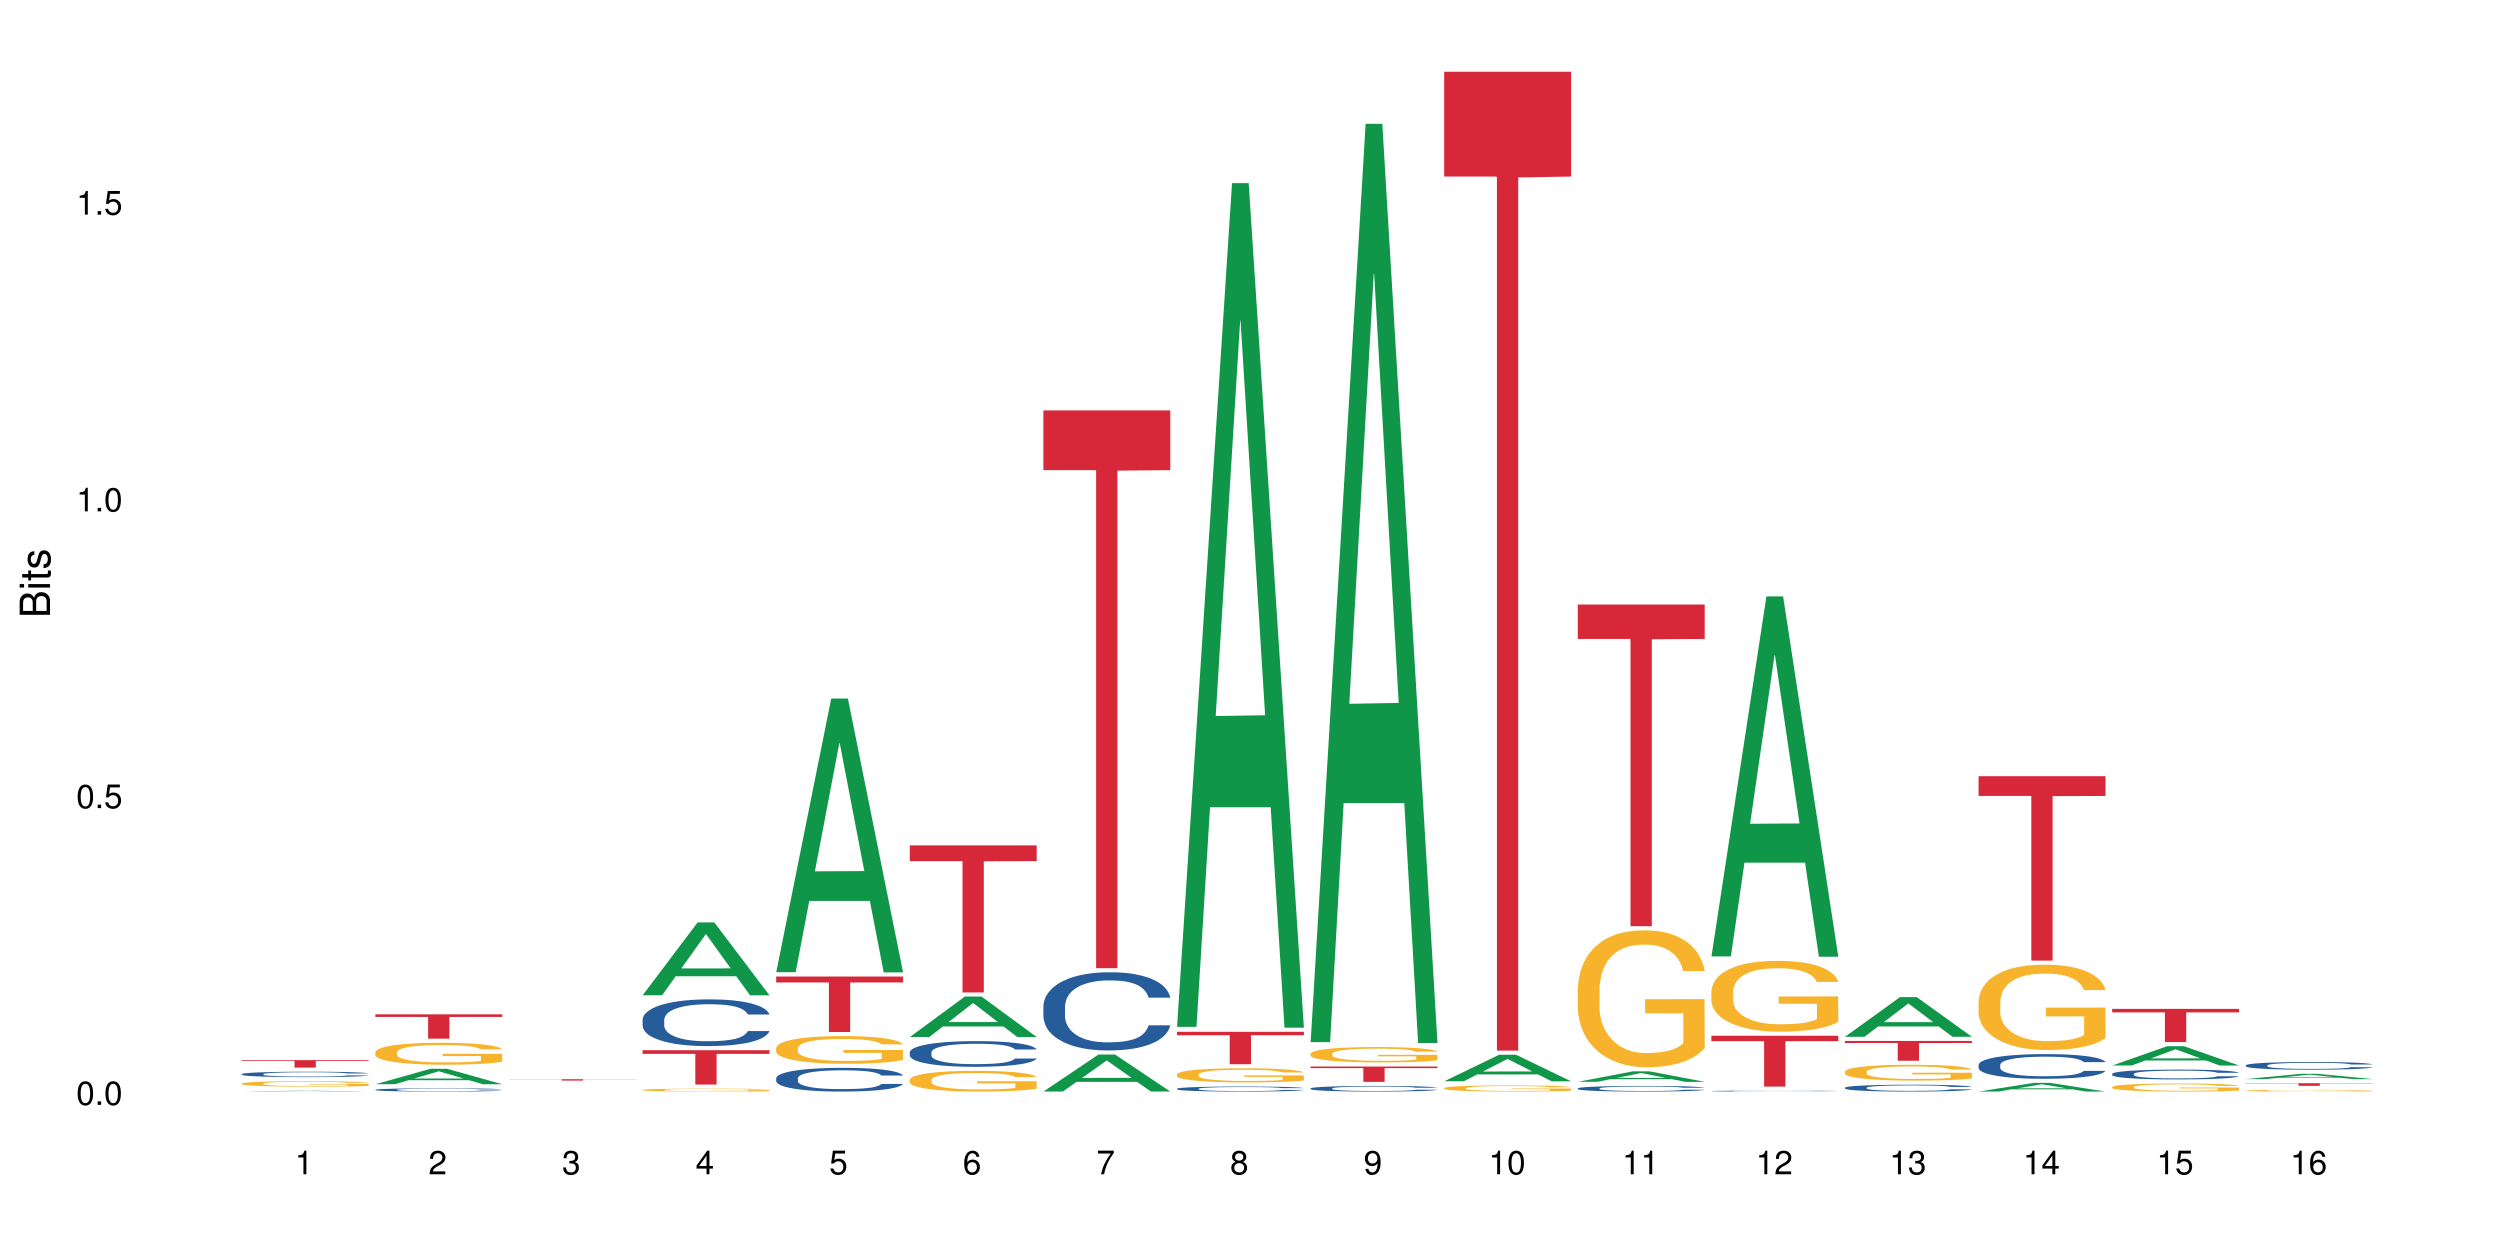 <?xml version="1.0" encoding="UTF-8"?>
<svg xmlns="http://www.w3.org/2000/svg" xmlns:xlink="http://www.w3.org/1999/xlink" width="720pt" height="360pt" viewBox="0 0 720 360" version="1.1">
<defs>
<g>
<symbol overflow="visible" id="glyph0-0">
<path style="stroke:none;" d=""/>
</symbol>
<symbol overflow="visible" id="glyph0-1">
<path style="stroke:none;" d="M 2.641 -6.797 C 2 -6.797 1.422 -6.531 1.078 -6.047 C 0.641 -5.453 0.406 -4.547 0.406 -3.297 C 0.406 -1 1.188 0.219 2.641 0.219 C 4.078 0.219 4.859 -1 4.859 -3.234 C 4.859 -4.562 4.656 -5.438 4.203 -6.047 C 3.844 -6.531 3.281 -6.797 2.641 -6.797 Z M 2.641 -6.047 C 3.547 -6.047 4 -5.125 4 -3.312 C 4 -1.375 3.562 -0.484 2.625 -0.484 C 1.734 -0.484 1.281 -1.422 1.281 -3.281 C 1.281 -5.141 1.734 -6.047 2.641 -6.047 Z M 2.641 -6.047 "/>
</symbol>
<symbol overflow="visible" id="glyph0-2">
<path style="stroke:none;" d="M 1.828 -1 L 0.828 -1 L 0.828 0 L 1.828 0 Z M 1.828 -1 "/>
</symbol>
<symbol overflow="visible" id="glyph0-3">
<path style="stroke:none;" d="M 4.562 -6.797 L 1.062 -6.797 L 0.547 -3.094 L 1.328 -3.094 C 1.719 -3.562 2.047 -3.734 2.578 -3.734 C 3.484 -3.734 4.062 -3.109 4.062 -2.094 C 4.062 -1.125 3.484 -0.531 2.578 -0.531 C 1.828 -0.531 1.375 -0.906 1.188 -1.672 L 0.328 -1.672 C 0.453 -1.109 0.547 -0.844 0.75 -0.594 C 1.125 -0.078 1.828 0.219 2.594 0.219 C 3.969 0.219 4.922 -0.781 4.922 -2.219 C 4.922 -3.562 4.031 -4.484 2.719 -4.484 C 2.25 -4.484 1.859 -4.359 1.469 -4.062 L 1.734 -5.969 L 4.562 -5.969 Z M 4.562 -6.797 "/>
</symbol>
<symbol overflow="visible" id="glyph0-4">
<path style="stroke:none;" d="M 2.484 -4.844 L 2.484 0 L 3.328 0 L 3.328 -6.797 L 2.766 -6.797 C 2.469 -5.75 2.281 -5.609 0.984 -5.453 L 0.984 -4.844 Z M 2.484 -4.844 "/>
</symbol>
<symbol overflow="visible" id="glyph0-5">
<path style="stroke:none;" d="M 4.859 -0.828 L 1.281 -0.828 C 1.359 -1.391 1.672 -1.75 2.5 -2.234 L 3.469 -2.75 C 4.406 -3.266 4.906 -3.969 4.906 -4.812 C 4.906 -5.375 4.672 -5.906 4.266 -6.266 C 3.859 -6.625 3.375 -6.797 2.719 -6.797 C 1.859 -6.797 1.219 -6.5 0.844 -5.922 C 0.609 -5.562 0.5 -5.125 0.484 -4.438 L 1.328 -4.438 C 1.359 -4.906 1.406 -5.188 1.531 -5.406 C 1.75 -5.812 2.188 -6.062 2.703 -6.062 C 3.469 -6.062 4.031 -5.516 4.031 -4.781 C 4.031 -4.25 3.719 -3.797 3.125 -3.438 L 2.234 -2.938 C 0.812 -2.141 0.406 -1.5 0.328 0 L 4.859 0 Z M 4.859 -0.828 "/>
</symbol>
<symbol overflow="visible" id="glyph0-6">
<path style="stroke:none;" d="M 2.125 -3.125 L 2.578 -3.125 C 3.516 -3.125 3.984 -2.703 3.984 -1.891 C 3.984 -1.031 3.469 -0.531 2.578 -0.531 C 1.656 -0.531 1.203 -0.984 1.156 -1.969 L 0.312 -1.969 C 0.344 -1.422 0.438 -1.078 0.609 -0.766 C 0.953 -0.109 1.625 0.219 2.547 0.219 C 3.953 0.219 4.859 -0.609 4.859 -1.906 C 4.859 -2.766 4.516 -3.25 3.703 -3.516 C 4.344 -3.766 4.656 -4.25 4.656 -4.938 C 4.656 -6.109 3.875 -6.797 2.578 -6.797 C 1.203 -6.797 0.484 -6.047 0.453 -4.609 L 1.297 -4.609 C 1.312 -5.016 1.344 -5.25 1.453 -5.453 C 1.641 -5.828 2.062 -6.062 2.594 -6.062 C 3.344 -6.062 3.797 -5.625 3.797 -4.906 C 3.797 -4.422 3.609 -4.141 3.25 -3.984 C 3.016 -3.891 2.719 -3.844 2.125 -3.844 Z M 2.125 -3.125 "/>
</symbol>
<symbol overflow="visible" id="glyph0-7">
<path style="stroke:none;" d="M 3.141 -1.625 L 3.141 0 L 3.984 0 L 3.984 -1.625 L 4.984 -1.625 L 4.984 -2.391 L 3.984 -2.391 L 3.984 -6.797 L 3.359 -6.797 L 0.266 -2.516 L 0.266 -1.625 Z M 3.141 -2.391 L 1 -2.391 L 3.141 -5.359 Z M 3.141 -2.391 "/>
</symbol>
<symbol overflow="visible" id="glyph0-8">
<path style="stroke:none;" d="M 4.781 -5.031 C 4.609 -6.141 3.891 -6.797 2.844 -6.797 C 2.094 -6.797 1.422 -6.438 1.031 -5.828 C 0.609 -5.172 0.406 -4.344 0.406 -3.094 C 0.406 -1.953 0.578 -1.234 0.984 -0.625 C 1.359 -0.078 1.953 0.219 2.703 0.219 C 3.984 0.219 4.922 -0.734 4.922 -2.078 C 4.922 -3.344 4.062 -4.234 2.844 -4.234 C 2.172 -4.234 1.641 -3.969 1.281 -3.469 C 1.281 -5.125 1.828 -6.047 2.797 -6.047 C 3.391 -6.047 3.797 -5.672 3.938 -5.031 Z M 2.734 -3.484 C 3.547 -3.484 4.062 -2.922 4.062 -2 C 4.062 -1.156 3.484 -0.531 2.703 -0.531 C 1.922 -0.531 1.328 -1.188 1.328 -2.047 C 1.328 -2.891 1.906 -3.484 2.734 -3.484 Z M 2.734 -3.484 "/>
</symbol>
<symbol overflow="visible" id="glyph0-9">
<path style="stroke:none;" d="M 4.984 -6.797 L 0.438 -6.797 L 0.438 -5.969 L 4.109 -5.969 C 2.5 -3.656 1.828 -2.234 1.328 0 L 2.219 0 C 2.594 -2.172 3.453 -4.047 4.984 -6.094 Z M 4.984 -6.797 "/>
</symbol>
<symbol overflow="visible" id="glyph0-10">
<path style="stroke:none;" d="M 3.75 -3.578 C 4.453 -4 4.688 -4.344 4.688 -4.984 C 4.688 -6.047 3.844 -6.797 2.641 -6.797 C 1.438 -6.797 0.594 -6.047 0.594 -4.984 C 0.594 -4.359 0.828 -4.016 1.516 -3.578 C 0.734 -3.203 0.359 -2.641 0.359 -1.891 C 0.359 -0.641 1.297 0.219 2.641 0.219 C 3.984 0.219 4.922 -0.641 4.922 -1.875 C 4.922 -2.641 4.531 -3.203 3.75 -3.578 Z M 2.641 -6.047 C 3.359 -6.047 3.812 -5.625 3.812 -4.969 C 3.812 -4.344 3.344 -3.922 2.641 -3.922 C 1.922 -3.922 1.453 -4.344 1.453 -4.984 C 1.453 -5.625 1.922 -6.047 2.641 -6.047 Z M 2.641 -3.203 C 3.484 -3.203 4.062 -2.672 4.062 -1.875 C 4.062 -1.062 3.484 -0.531 2.625 -0.531 C 1.797 -0.531 1.219 -1.078 1.219 -1.875 C 1.219 -2.672 1.797 -3.203 2.641 -3.203 Z M 2.641 -3.203 "/>
</symbol>
<symbol overflow="visible" id="glyph0-11">
<path style="stroke:none;" d="M 0.516 -1.547 C 0.672 -0.438 1.406 0.219 2.438 0.219 C 3.188 0.219 3.859 -0.141 4.266 -0.75 C 4.688 -1.406 4.891 -2.25 4.891 -3.484 C 4.891 -4.625 4.703 -5.359 4.312 -5.953 C 3.938 -6.5 3.344 -6.797 2.594 -6.797 C 1.297 -6.797 0.359 -5.844 0.359 -4.516 C 0.359 -3.25 1.234 -2.344 2.453 -2.344 C 3.094 -2.344 3.562 -2.578 4.016 -3.109 C 4 -1.453 3.469 -0.531 2.5 -0.531 C 1.906 -0.531 1.484 -0.906 1.359 -1.547 Z M 2.578 -6.062 C 3.375 -6.062 3.969 -5.406 3.969 -4.531 C 3.969 -3.688 3.375 -3.094 2.547 -3.094 C 1.734 -3.094 1.234 -3.672 1.234 -4.578 C 1.234 -5.438 1.797 -6.062 2.578 -6.062 Z M 2.578 -6.062 "/>
</symbol>
<symbol overflow="visible" id="glyph1-0">
<path style="stroke:none;" d=""/>
</symbol>
<symbol overflow="visible" id="glyph1-1">
<path style="stroke:none;" d="M 0 -0.953 L 0 -4.891 C 0 -5.719 -0.234 -6.344 -0.734 -6.797 C -1.188 -7.234 -1.812 -7.469 -2.5 -7.469 C -3.547 -7.469 -4.188 -7 -4.625 -5.875 C -4.984 -6.672 -5.641 -7.094 -6.531 -7.094 C -7.156 -7.094 -7.734 -6.859 -8.141 -6.391 C -8.562 -5.938 -8.75 -5.344 -8.75 -4.5 L -8.75 -0.953 Z M -4.984 -2.062 L -7.766 -2.062 L -7.766 -4.219 C -7.766 -4.844 -7.688 -5.203 -7.453 -5.5 C -7.219 -5.812 -6.859 -5.969 -6.375 -5.969 C -5.906 -5.969 -5.531 -5.812 -5.297 -5.5 C -5.062 -5.203 -4.984 -4.844 -4.984 -4.219 Z M -0.984 -2.062 L -4 -2.062 L -4 -4.781 C -4 -5.328 -3.859 -5.688 -3.578 -5.953 C -3.297 -6.219 -2.922 -6.359 -2.484 -6.359 C -2.062 -6.359 -1.688 -6.219 -1.406 -5.953 C -1.109 -5.688 -0.984 -5.328 -0.984 -4.781 Z M -0.984 -2.062 "/>
</symbol>
<symbol overflow="visible" id="glyph1-2">
<path style="stroke:none;" d="M -6.281 -1.797 L -6.281 -0.797 L 0 -0.797 L 0 -1.797 Z M -8.75 -1.797 L -8.75 -0.797 L -7.484 -0.797 L -7.484 -1.797 Z M -8.75 -1.797 "/>
</symbol>
<symbol overflow="visible" id="glyph1-3">
<path style="stroke:none;" d="M -6.281 -3.047 L -6.281 -2.016 L -8.016 -2.016 L -8.016 -1.016 L -6.281 -1.016 L -6.281 -0.172 L -5.469 -0.172 L -5.469 -1.016 L -0.719 -1.016 C -0.078 -1.016 0.281 -1.453 0.281 -2.234 C 0.281 -2.469 0.25 -2.719 0.188 -3.047 L -0.641 -3.047 C -0.609 -2.922 -0.594 -2.766 -0.594 -2.562 C -0.594 -2.141 -0.719 -2.016 -1.156 -2.016 L -5.469 -2.016 L -5.469 -3.047 Z M -6.281 -3.047 "/>
</symbol>
<symbol overflow="visible" id="glyph1-4">
<path style="stroke:none;" d="M -4.531 -5.25 C -5.766 -5.25 -6.469 -4.422 -6.469 -2.969 C -6.469 -1.516 -5.719 -0.562 -4.547 -0.562 C -3.562 -0.562 -3.094 -1.062 -2.734 -2.562 L -2.516 -3.484 C -2.344 -4.188 -2.094 -4.469 -1.625 -4.469 C -1.047 -4.469 -0.641 -3.875 -0.641 -3 C -0.641 -2.453 -0.797 -2 -1.062 -1.75 C -1.25 -1.594 -1.422 -1.531 -1.875 -1.469 L -1.875 -0.406 C -0.422 -0.453 0.281 -1.266 0.281 -2.922 C 0.281 -4.5 -0.5 -5.516 -1.719 -5.516 C -2.656 -5.516 -3.172 -4.984 -3.469 -3.734 L -3.703 -2.766 C -3.891 -1.953 -4.156 -1.609 -4.594 -1.609 C -5.172 -1.609 -5.547 -2.125 -5.547 -2.938 C -5.547 -3.75 -5.203 -4.172 -4.531 -4.203 Z M -4.531 -5.25 "/>
</symbol>
</g>
</defs>
<g id="surface59981">
<rect x="0" y="0" width="720" height="360" style="fill:rgb(100%,100%,100%);fill-opacity:1;stroke:none;"/>
<path style=" stroke:none;fill-rule:nonzero;fill:rgb(6.275%,58.824%,28.235%);fill-opacity:1;" d="M 69.629 314.371 L 69.668 314.371 L 85.484 314.129 L 90.289 314.129 L 106.184 314.371 L 100.598 314.371 L 96.613 314.309 L 79.156 314.309 L 75.254 314.371 L 69.629 314.371 L 80.836 314.281 L 95.012 314.281 L 87.945 314.168 L 87.867 314.168 L 87.789 314.172 L 80.797 314.281 L 80.836 314.281 Z M 69.629 314.371 "/>
<path style=" stroke:none;fill-rule:nonzero;fill:rgb(14.51%,36.078%,60%);fill-opacity:1;" d="M 69.629 309.332 L 69.676 309.332 L 69.676 309.297 L 69.809 309.242 L 70.121 309.176 L 70.434 309.129 L 71.234 309.043 L 72.348 308.961 L 73.508 308.898 L 74.355 308.863 L 75.113 308.832 L 76.852 308.781 L 77.965 308.754 L 79.168 308.73 L 80.641 308.707 L 81.711 308.691 L 84.117 308.668 L 85.898 308.66 L 87.281 308.652 L 90.27 308.652 L 92.051 308.66 L 93.344 308.668 L 94.77 308.68 L 95.973 308.691 L 98.07 308.723 L 99.941 308.762 L 100.789 308.785 L 102.125 308.828 L 103.152 308.871 L 103.863 308.91 L 104.668 308.961 L 105.379 309.027 L 105.914 309.098 L 106.184 309.16 L 99.941 309.16 L 99.629 309.102 L 99.273 309.059 L 98.605 309 L 97.938 308.957 L 97 308.918 L 96.152 308.891 L 94.992 308.863 L 93.969 308.848 L 92.898 308.832 L 91.875 308.824 L 89.91 308.816 L 87.637 308.816 L 86.793 308.82 L 85.055 308.832 L 84.117 308.84 L 82.781 308.859 L 81.844 308.879 L 80.73 308.906 L 79.973 308.934 L 79.035 308.969 L 78.367 309 L 77.609 309.047 L 77.164 309.086 L 76.762 309.125 L 76.406 309.172 L 76.137 309.223 L 75.961 309.273 L 75.871 309.324 L 75.871 309.547 L 75.961 309.598 L 76.184 309.656 L 76.762 309.742 L 77.609 309.82 L 78.59 309.879 L 79.527 309.922 L 80.059 309.941 L 80.773 309.965 L 81.887 309.992 L 83.492 310.023 L 84.43 310.031 L 85.855 310.043 L 87.328 310.051 L 89.289 310.051 L 91.027 310.043 L 92.184 310.039 L 93.391 310.027 L 95.039 310 L 96.062 309.98 L 96.953 309.953 L 97.625 309.926 L 98.07 309.902 L 98.738 309.859 L 99.273 309.809 L 99.676 309.758 L 99.941 309.711 L 106.184 309.711 L 105.914 309.77 L 105.516 309.824 L 105.113 309.863 L 104.488 309.914 L 103.773 309.961 L 102.75 310.008 L 101.902 310.043 L 100.789 310.078 L 99.762 310.105 L 98.648 310.129 L 97 310.156 L 95.93 310.172 L 94.77 310.184 L 93.391 310.195 L 91.648 310.207 L 89.777 310.211 L 86.168 310.211 L 84.785 310.203 L 82.957 310.191 L 80.684 310.164 L 79.035 310.137 L 77.742 310.113 L 76.629 310.082 L 75.379 310.043 L 73.773 309.98 L 72.793 309.934 L 72.125 309.895 L 71.367 309.84 L 70.832 309.789 L 70.207 309.707 L 69.762 309.605 L 69.629 309.527 Z M 69.629 309.332 "/>
<path style=" stroke:none;fill-rule:nonzero;fill:rgb(96.863%,70.196%,16.863%);fill-opacity:1;" d="M 69.629 312.059 L 69.676 312.059 L 69.676 312.031 L 69.852 311.965 L 70.297 311.879 L 70.879 311.805 L 71.5 311.75 L 71.902 311.719 L 72.57 311.676 L 73.152 311.645 L 74.621 311.582 L 76.496 311.52 L 77.52 311.496 L 78.68 311.469 L 80.328 311.445 L 81.086 311.434 L 83.402 311.41 L 86.035 311.398 L 88.93 311.391 L 90.27 311.395 L 92.098 311.398 L 94.594 311.414 L 96.02 311.43 L 97.133 311.445 L 98.293 311.461 L 99.719 311.492 L 101.055 311.523 L 102.125 311.559 L 103.195 311.602 L 104.086 311.648 L 104.844 311.695 L 105.516 311.758 L 105.914 311.805 L 106.184 311.855 L 99.984 311.855 L 99.629 311.805 L 99.227 311.77 L 98.559 311.723 L 97.891 311.688 L 97.223 311.66 L 95.973 311.621 L 94.906 311.602 L 93.566 311.582 L 92.273 311.566 L 90.805 311.559 L 89.91 311.555 L 87.551 311.555 L 85.41 311.566 L 84.16 311.578 L 83.27 311.59 L 82.023 311.609 L 81.266 311.629 L 80.816 311.637 L 79.48 311.684 L 78.59 311.723 L 78.098 311.75 L 77.477 311.793 L 77.027 311.832 L 76.539 311.887 L 76.27 311.93 L 75.914 312.027 L 75.871 312.285 L 76.004 312.336 L 76.27 312.395 L 76.629 312.445 L 77.164 312.5 L 77.699 312.543 L 78.633 312.598 L 79.438 312.637 L 80.059 312.66 L 81.266 312.699 L 81.754 312.711 L 82.914 312.734 L 84.117 312.754 L 85.59 312.773 L 86.703 312.781 L 88.484 312.789 L 90.758 312.789 L 93.434 312.781 L 95.129 312.77 L 96.285 312.758 L 97.043 312.746 L 97.98 312.73 L 98.648 312.719 L 99.273 312.703 L 100.031 312.676 L 100.031 312.336 L 89.02 312.336 L 89.02 312.176 L 106.137 312.176 L 106.184 312.73 L 105.246 312.77 L 104.086 312.809 L 102.973 312.836 L 101.812 312.859 L 100.164 312.887 L 98.828 312.902 L 96.777 312.922 L 94.906 312.938 L 92.941 312.945 L 91.203 312.949 L 87.328 312.949 L 85.363 312.941 L 83.805 312.93 L 82.379 312.914 L 80.953 312.895 L 79.168 312.867 L 78.012 312.84 L 76.805 312.812 L 75.602 312.777 L 74.531 312.738 L 73.82 312.707 L 73.105 312.672 L 72.348 312.629 L 71.637 312.582 L 71.102 312.539 L 70.609 312.488 L 70.254 312.441 L 69.898 312.379 L 69.719 312.324 L 69.629 312.281 Z M 69.629 312.059 "/>
<path style=" stroke:none;fill-rule:nonzero;fill:rgb(83.922%,15.686%,22.353%);fill-opacity:1;" d="M 69.629 305.309 L 106.184 305.309 L 106.184 305.539 L 90.949 305.543 L 90.949 307.473 L 84.82 307.473 L 84.82 305.543 L 84.73 305.539 L 69.629 305.539 Z M 69.629 305.309 "/>
<path style=" stroke:none;fill-rule:nonzero;fill:rgb(6.275%,58.824%,28.235%);fill-opacity:1;" d="M 108.105 312.258 L 108.145 312.254 L 123.961 307.82 L 128.766 307.82 L 144.66 312.262 L 139.074 312.262 L 135.09 311.102 L 117.637 311.102 L 113.73 312.258 L 108.105 312.258 L 119.312 310.621 L 133.492 310.617 L 126.422 308.543 L 126.344 308.539 L 126.266 308.551 L 119.273 310.617 L 119.312 310.621 Z M 108.105 312.258 "/>
<path style=" stroke:none;fill-rule:nonzero;fill:rgb(14.51%,36.078%,60%);fill-opacity:1;" d="M 108.105 313.848 L 108.152 313.844 L 108.152 313.824 L 108.285 313.793 L 108.598 313.75 L 108.91 313.723 L 109.711 313.672 L 110.824 313.625 L 111.984 313.586 L 112.832 313.566 L 113.59 313.547 L 115.328 313.516 L 116.441 313.5 L 117.645 313.488 L 119.117 313.473 L 120.188 313.465 L 122.594 313.449 L 124.375 313.445 L 125.758 313.441 L 128.746 313.441 L 130.527 313.445 L 131.82 313.449 L 133.246 313.457 L 134.453 313.465 L 136.547 313.48 L 138.418 313.508 L 139.266 313.52 L 140.602 313.547 L 141.629 313.57 L 142.34 313.594 L 143.145 313.625 L 143.855 313.664 L 144.391 313.707 L 144.66 313.742 L 138.418 313.742 L 138.105 313.711 L 137.75 313.684 L 137.082 313.648 L 136.414 313.625 L 135.477 313.598 L 134.629 313.582 L 133.469 313.566 L 132.445 313.555 L 131.375 313.547 L 130.352 313.543 L 128.391 313.539 L 125.27 313.539 L 123.531 313.547 L 122.594 313.555 L 121.258 313.566 L 120.32 313.574 L 119.207 313.594 L 118.449 313.605 L 117.512 313.629 L 116.844 313.648 L 116.086 313.676 L 115.641 313.699 L 115.238 313.723 L 114.883 313.75 L 114.613 313.781 L 114.438 313.812 L 114.348 313.84 L 114.348 313.973 L 114.438 314.004 L 114.66 314.039 L 115.238 314.09 L 116.086 314.137 L 117.066 314.172 L 118.004 314.199 L 118.539 314.211 L 119.25 314.223 L 120.363 314.238 L 121.969 314.258 L 122.906 314.262 L 124.332 314.27 L 125.805 314.273 L 127.766 314.273 L 129.504 314.27 L 130.664 314.266 L 131.867 314.258 L 133.516 314.246 L 134.539 314.23 L 135.434 314.215 L 136.102 314.199 L 137.215 314.16 L 137.75 314.129 L 138.152 314.102 L 138.418 314.07 L 144.66 314.07 L 144.391 314.105 L 143.992 314.141 L 143.59 314.164 L 142.965 314.191 L 142.254 314.219 L 141.227 314.25 L 140.379 314.27 L 139.266 314.289 L 138.242 314.305 L 137.125 314.32 L 135.477 314.336 L 134.406 314.348 L 133.246 314.355 L 131.867 314.359 L 130.129 314.367 L 128.254 314.371 L 126.516 314.371 L 124.645 314.367 L 123.262 314.367 L 121.434 314.359 L 119.16 314.344 L 117.512 314.328 L 116.219 314.309 L 115.105 314.293 L 113.855 314.27 L 112.254 314.234 L 111.27 314.203 L 110.602 314.18 L 109.844 314.148 L 109.309 314.117 L 108.688 314.07 L 108.238 314.008 L 108.105 313.965 Z M 108.105 313.848 "/>
<path style=" stroke:none;fill-rule:nonzero;fill:rgb(96.863%,70.196%,16.863%);fill-opacity:1;" d="M 108.105 303.027 L 108.152 303.02 L 108.152 302.906 L 108.328 302.645 L 108.773 302.289 L 109.355 301.992 L 109.98 301.762 L 110.379 301.641 L 111.047 301.469 L 111.629 301.344 L 113.098 301.082 L 114.973 300.84 L 115.996 300.734 L 117.156 300.637 L 118.805 300.527 L 119.562 300.488 L 121.879 300.395 L 124.512 300.34 L 127.406 300.32 L 128.746 300.328 L 130.574 300.352 L 133.07 300.414 L 134.496 300.473 L 135.609 300.527 L 136.77 300.605 L 138.195 300.719 L 139.531 300.859 L 140.602 300.996 L 141.672 301.168 L 142.562 301.355 L 143.32 301.555 L 143.992 301.797 L 144.391 302 L 144.66 302.203 L 138.465 302.203 L 138.105 302 L 137.707 301.844 L 137.035 301.652 L 136.367 301.516 L 135.699 301.406 L 134.453 301.254 L 133.383 301.164 L 132.043 301.082 L 130.75 301.031 L 129.281 300.996 L 128.391 300.984 L 126.027 300.984 L 123.887 301.023 L 122.637 301.07 L 121.746 301.117 L 120.5 301.203 L 119.742 301.273 L 119.297 301.32 L 117.957 301.496 L 117.066 301.66 L 116.574 301.77 L 115.953 301.941 L 115.508 302.098 L 115.016 302.328 L 114.75 302.5 L 114.391 302.895 L 114.348 303.934 L 114.48 304.152 L 114.75 304.387 L 115.105 304.598 L 115.641 304.816 L 116.176 304.984 L 117.109 305.207 L 117.914 305.359 L 118.539 305.457 L 119.742 305.613 L 120.23 305.664 L 121.391 305.77 L 122.594 305.848 L 124.066 305.918 L 125.18 305.953 L 126.961 305.98 L 129.234 305.98 L 131.91 305.945 L 133.605 305.898 L 134.762 305.855 L 135.52 305.812 L 136.457 305.75 L 137.125 305.691 L 137.75 305.629 L 138.508 305.531 L 138.508 304.152 L 127.496 304.145 L 127.496 303.5 L 144.613 303.496 L 144.66 305.75 L 143.723 305.906 L 142.562 306.055 L 141.449 306.172 L 140.289 306.27 L 138.641 306.379 L 137.305 306.449 L 135.254 306.527 L 133.383 306.582 L 131.422 306.617 L 129.68 306.633 L 127.633 306.641 L 125.805 306.629 L 123.844 306.594 L 122.281 306.547 L 120.855 306.488 L 119.43 306.414 L 117.645 306.293 L 116.488 306.195 L 115.285 306.074 L 114.078 305.93 L 113.012 305.773 L 112.297 305.652 L 111.582 305.516 L 110.824 305.34 L 110.113 305.145 L 109.578 304.965 L 109.086 304.762 L 108.73 304.574 L 108.375 304.312 L 108.195 304.105 L 108.105 303.926 Z M 108.105 303.027 "/>
<path style=" stroke:none;fill-rule:nonzero;fill:rgb(83.922%,15.686%,22.353%);fill-opacity:1;" d="M 108.105 292.121 L 144.66 292.121 L 144.66 292.871 L 129.426 292.879 L 129.426 299.141 L 123.297 299.141 L 123.297 292.887 L 123.207 292.871 L 108.105 292.871 Z M 108.105 292.121 "/>
<path style=" stroke:none;fill-rule:nonzero;fill:rgb(83.922%,15.686%,22.353%);fill-opacity:1;" d="M 146.582 310.812 L 183.137 310.812 L 183.137 310.855 L 167.902 310.855 L 167.902 311.211 L 161.773 311.211 L 161.773 310.855 L 146.582 310.855 Z M 146.582 310.812 "/>
<path style=" stroke:none;fill-rule:nonzero;fill:rgb(6.275%,58.824%,28.235%);fill-opacity:1;" d="M 185.059 286.633 L 185.098 286.613 L 200.914 265.66 L 205.719 265.66 L 221.613 286.652 L 216.027 286.652 L 212.047 281.172 L 194.59 281.172 L 190.684 286.633 L 185.059 286.633 L 196.27 278.906 L 210.445 278.887 L 203.375 269.09 L 203.297 269.07 L 203.219 269.129 L 196.23 278.887 L 196.27 278.906 Z M 185.059 286.633 "/>
<path style=" stroke:none;fill-rule:nonzero;fill:rgb(14.51%,36.078%,60%);fill-opacity:1;" d="M 185.059 293.68 L 185.105 293.664 L 185.105 293.371 L 185.238 292.906 L 185.551 292.316 L 185.863 291.91 L 186.664 291.184 L 187.781 290.484 L 188.938 289.945 L 189.785 289.625 L 190.543 289.379 L 192.281 288.926 L 193.395 288.691 L 194.602 288.484 L 196.07 288.273 L 197.141 288.152 L 199.547 287.957 L 201.332 287.871 L 202.711 287.832 L 205.699 287.832 L 207.484 287.883 L 208.773 287.941 L 210.203 288.043 L 211.406 288.152 L 213.5 288.422 L 215.371 288.766 L 216.219 288.961 L 217.559 289.344 L 218.582 289.711 L 219.297 290.031 L 220.098 290.484 L 220.812 291.039 L 221.348 291.664 L 221.613 292.191 L 215.371 292.191 L 215.062 291.699 L 214.703 291.32 L 214.035 290.816 L 213.367 290.461 L 212.43 290.105 L 211.582 289.871 L 210.426 289.637 L 209.398 289.492 L 208.328 289.379 L 207.305 289.305 L 205.344 289.234 L 203.07 289.234 L 202.223 289.258 L 200.484 289.355 L 199.547 289.441 L 198.211 289.613 L 197.273 289.773 L 196.16 290.02 L 195.402 290.227 L 194.465 290.547 L 193.797 290.828 L 193.039 291.234 L 192.594 291.543 L 192.191 291.887 L 191.836 292.289 L 191.57 292.719 L 191.391 293.176 L 191.301 293.617 L 191.301 295.52 L 191.391 295.961 L 191.613 296.477 L 192.191 297.227 L 193.039 297.879 L 194.02 298.395 L 194.957 298.762 L 195.492 298.934 L 196.203 299.133 L 197.32 299.375 L 198.922 299.621 L 199.859 299.719 L 201.285 299.82 L 202.758 299.867 L 204.719 299.867 L 206.457 299.82 L 207.617 299.758 L 208.82 299.66 L 210.469 299.449 L 211.496 299.254 L 212.387 299.02 L 213.055 298.785 L 213.5 298.59 L 214.168 298.211 L 214.703 297.793 L 215.105 297.363 L 215.371 296.945 L 221.613 296.945 L 221.348 297.438 L 220.945 297.914 L 220.543 298.27 L 219.918 298.699 L 219.207 299.082 L 218.18 299.512 L 217.336 299.793 L 216.219 300.102 L 215.195 300.336 L 214.078 300.543 L 212.43 300.789 L 211.359 300.91 L 210.203 301.023 L 208.82 301.121 L 207.082 301.207 L 205.211 301.254 L 203.469 301.27 L 201.598 301.242 L 200.215 301.195 L 198.391 301.082 L 196.117 300.863 L 194.465 300.629 L 193.172 300.395 L 192.059 300.148 L 190.812 299.82 L 189.207 299.277 L 188.227 298.859 L 187.555 298.516 L 186.797 298.039 L 186.266 297.609 L 185.641 296.922 L 185.195 296.047 L 185.059 295.371 Z M 185.059 293.68 "/>
<path style=" stroke:none;fill-rule:nonzero;fill:rgb(96.863%,70.196%,16.863%);fill-opacity:1;" d="M 185.059 313.891 L 185.105 313.891 L 185.105 313.875 L 185.281 313.844 L 185.73 313.793 L 186.309 313.754 L 186.934 313.727 L 187.332 313.711 L 188.004 313.688 L 188.582 313.668 L 190.055 313.637 L 191.926 313.602 L 192.949 313.59 L 194.109 313.578 L 195.758 313.562 L 196.516 313.555 L 198.836 313.543 L 201.465 313.535 L 205.699 313.535 L 207.527 313.539 L 210.023 313.547 L 211.449 313.555 L 212.562 313.562 L 213.723 313.57 L 215.148 313.586 L 216.488 313.605 L 217.559 313.625 L 218.625 313.648 L 219.52 313.672 L 220.277 313.699 L 220.945 313.73 L 221.348 313.758 L 221.613 313.785 L 215.418 313.785 L 215.062 313.758 L 214.66 313.734 L 213.992 313.711 L 213.32 313.691 L 212.652 313.68 L 211.406 313.656 L 210.336 313.645 L 209 313.637 L 207.707 313.629 L 206.234 313.625 L 205.344 313.621 L 202.98 313.621 L 200.84 313.629 L 199.594 313.633 L 198.699 313.641 L 197.453 313.652 L 196.695 313.66 L 196.25 313.668 L 194.91 313.691 L 194.02 313.711 L 193.531 313.727 L 192.906 313.75 L 192.461 313.77 L 191.969 313.801 L 191.703 313.824 L 191.344 313.875 L 191.301 314.012 L 191.434 314.043 L 191.703 314.074 L 192.059 314.102 L 192.594 314.129 L 193.129 314.152 L 194.066 314.18 L 194.867 314.199 L 195.492 314.215 L 196.695 314.234 L 197.184 314.242 L 198.344 314.254 L 199.547 314.266 L 201.02 314.273 L 202.133 314.281 L 203.918 314.285 L 206.191 314.285 L 208.863 314.277 L 210.559 314.273 L 211.719 314.266 L 212.477 314.262 L 213.41 314.254 L 214.078 314.246 L 214.703 314.238 L 215.461 314.223 L 215.461 314.043 L 204.453 314.039 L 204.453 313.957 L 221.57 313.953 L 221.613 314.254 L 220.676 314.273 L 219.52 314.293 L 218.402 314.309 L 217.246 314.32 L 215.594 314.336 L 214.258 314.344 L 212.207 314.355 L 210.336 314.363 L 208.375 314.367 L 206.637 314.371 L 204.586 314.371 L 202.758 314.367 L 200.797 314.363 L 199.234 314.359 L 197.809 314.352 L 196.383 314.34 L 194.602 314.324 L 193.441 314.312 L 192.238 314.297 L 191.035 314.277 L 189.965 314.258 L 189.25 314.238 L 188.539 314.223 L 187.781 314.199 L 187.066 314.172 L 186.531 314.148 L 186.039 314.121 L 185.684 314.098 L 185.328 314.062 L 185.148 314.035 L 185.059 314.012 Z M 185.059 313.891 "/>
<path style=" stroke:none;fill-rule:nonzero;fill:rgb(83.922%,15.686%,22.353%);fill-opacity:1;" d="M 185.059 302.449 L 221.613 302.449 L 221.613 303.508 L 206.379 303.516 L 206.379 312.355 L 200.25 312.355 L 200.25 303.527 L 200.16 303.508 L 185.059 303.508 Z M 185.059 302.449 "/>
<path style=" stroke:none;fill-rule:nonzero;fill:rgb(6.275%,58.824%,28.235%);fill-opacity:1;" d="M 223.539 279.984 L 223.578 279.91 L 239.391 201.168 L 244.195 201.168 L 260.09 280.055 L 254.504 280.055 L 250.523 259.465 L 233.066 259.465 L 229.16 279.984 L 223.539 279.984 L 234.746 250.945 L 248.922 250.871 L 241.852 214.059 L 241.773 213.984 L 241.695 214.207 L 234.707 250.871 L 234.746 250.945 Z M 223.539 279.984 "/>
<path style=" stroke:none;fill-rule:nonzero;fill:rgb(14.51%,36.078%,60%);fill-opacity:1;" d="M 223.539 310.516 L 223.582 310.508 L 223.582 310.359 L 223.715 310.121 L 224.027 309.82 L 224.34 309.617 L 225.141 309.246 L 226.258 308.891 L 227.414 308.617 L 228.262 308.453 L 229.02 308.328 L 230.758 308.098 L 231.875 307.98 L 233.078 307.875 L 234.547 307.77 L 235.617 307.707 L 238.023 307.605 L 239.809 307.562 L 241.191 307.543 L 244.176 307.543 L 245.961 307.57 L 247.254 307.602 L 248.68 307.648 L 249.883 307.707 L 251.977 307.844 L 253.848 308.02 L 254.695 308.117 L 256.035 308.312 L 257.059 308.5 L 257.773 308.66 L 258.574 308.891 L 259.289 309.172 L 259.824 309.492 L 260.09 309.758 L 253.848 309.758 L 253.539 309.508 L 253.18 309.316 L 252.512 309.059 L 251.844 308.879 L 250.906 308.699 L 250.059 308.578 L 248.902 308.461 L 247.875 308.387 L 246.805 308.328 L 245.781 308.293 L 243.82 308.254 L 241.547 308.254 L 240.699 308.266 L 238.961 308.316 L 238.023 308.359 L 236.688 308.449 L 235.75 308.531 L 234.637 308.656 L 233.879 308.762 L 232.941 308.922 L 232.273 309.066 L 231.516 309.273 L 231.07 309.43 L 230.668 309.602 L 230.312 309.809 L 230.047 310.027 L 229.867 310.258 L 229.777 310.484 L 229.777 311.449 L 229.867 311.676 L 230.09 311.938 L 230.668 312.316 L 231.516 312.648 L 232.496 312.91 L 233.434 313.098 L 233.969 313.184 L 234.68 313.285 L 235.797 313.41 L 237.402 313.535 L 238.336 313.586 L 239.762 313.633 L 241.234 313.66 L 243.195 313.66 L 244.934 313.633 L 246.094 313.602 L 247.297 313.555 L 248.945 313.445 L 249.973 313.348 L 250.863 313.23 L 251.531 313.109 L 251.977 313.012 L 252.645 312.816 L 253.18 312.605 L 253.582 312.387 L 253.848 312.176 L 260.09 312.176 L 259.824 312.422 L 259.422 312.668 L 259.02 312.848 L 258.395 313.066 L 257.684 313.262 L 256.656 313.477 L 255.812 313.621 L 254.695 313.777 L 253.672 313.895 L 252.559 314.004 L 250.906 314.129 L 249.836 314.191 L 248.68 314.246 L 247.297 314.297 L 245.559 314.34 L 243.688 314.363 L 241.949 314.371 L 240.074 314.359 L 238.695 314.332 L 236.867 314.277 L 234.594 314.164 L 232.941 314.047 L 231.648 313.926 L 230.535 313.805 L 229.289 313.633 L 227.684 313.359 L 226.703 313.148 L 226.035 312.973 L 225.277 312.73 L 224.742 312.512 L 224.117 312.16 L 223.672 311.719 L 223.539 311.375 Z M 223.539 310.516 "/>
<path style=" stroke:none;fill-rule:nonzero;fill:rgb(96.863%,70.196%,16.863%);fill-opacity:1;" d="M 223.539 301.809 L 223.582 301.801 L 223.582 301.652 L 223.762 301.328 L 224.207 300.875 L 224.785 300.504 L 225.41 300.215 L 225.812 300.059 L 226.48 299.84 L 227.059 299.68 L 228.531 299.355 L 230.402 299.047 L 231.426 298.918 L 232.586 298.793 L 234.234 298.656 L 234.992 298.605 L 237.312 298.488 L 239.941 298.414 L 242.84 298.395 L 244.176 298.402 L 246.004 298.43 L 248.5 298.508 L 249.926 298.582 L 251.043 298.656 L 252.199 298.75 L 253.625 298.895 L 254.965 299.07 L 256.035 299.246 L 257.105 299.465 L 257.996 299.695 L 258.754 299.949 L 259.422 300.258 L 259.824 300.512 L 260.09 300.766 L 253.895 300.766 L 253.539 300.512 L 253.137 300.316 L 252.469 300.074 L 251.801 299.898 L 251.129 299.762 L 249.883 299.574 L 248.812 299.457 L 247.477 299.355 L 246.184 299.289 L 244.711 299.246 L 243.82 299.23 L 241.457 299.23 L 239.316 299.281 L 238.07 299.34 L 237.18 299.398 L 235.93 299.508 L 235.172 299.594 L 234.727 299.652 L 233.391 299.879 L 232.496 300.082 L 232.008 300.219 L 231.383 300.438 L 230.938 300.637 L 230.445 300.926 L 230.18 301.145 L 229.824 301.641 L 229.777 302.949 L 229.91 303.227 L 230.18 303.523 L 230.535 303.789 L 231.07 304.062 L 231.605 304.273 L 232.543 304.559 L 233.344 304.746 L 233.969 304.871 L 235.172 305.066 L 235.664 305.133 L 236.82 305.266 L 238.023 305.367 L 239.496 305.453 L 240.609 305.496 L 242.395 305.535 L 244.668 305.535 L 247.34 305.492 L 249.035 305.434 L 250.195 305.375 L 250.953 305.324 L 251.887 305.242 L 252.559 305.172 L 253.18 305.09 L 253.938 304.965 L 253.938 303.227 L 242.93 303.219 L 242.93 302.402 L 260.047 302.398 L 260.09 305.242 L 259.152 305.441 L 257.996 305.629 L 256.879 305.773 L 255.723 305.898 L 254.074 306.035 L 252.734 306.125 L 250.684 306.227 L 248.812 306.293 L 246.852 306.336 L 245.113 306.355 L 243.062 306.363 L 241.234 306.348 L 239.273 306.305 L 237.711 306.246 L 236.285 306.176 L 234.859 306.082 L 233.078 305.926 L 231.918 305.805 L 230.715 305.652 L 229.512 305.469 L 228.441 305.273 L 227.727 305.121 L 227.016 304.945 L 226.258 304.727 L 225.543 304.48 L 225.008 304.254 L 224.52 304 L 224.16 303.758 L 223.805 303.43 L 223.625 303.168 L 223.539 302.941 Z M 223.539 301.809 "/>
<path style=" stroke:none;fill-rule:nonzero;fill:rgb(83.922%,15.686%,22.353%);fill-opacity:1;" d="M 223.539 281.234 L 260.09 281.234 L 260.09 282.945 L 244.855 282.961 L 244.855 297.215 L 238.727 297.215 L 238.727 282.977 L 238.637 282.945 L 223.539 282.945 Z M 223.539 281.234 "/>
<path style=" stroke:none;fill-rule:nonzero;fill:rgb(6.275%,58.824%,28.235%);fill-opacity:1;" d="M 262.016 298.66 L 262.055 298.648 L 277.871 287.004 L 282.672 287.004 L 298.566 298.668 L 292.984 298.668 L 289 295.625 L 271.543 295.625 L 267.637 298.66 L 262.016 298.66 L 273.223 294.363 L 287.398 294.355 L 280.328 288.91 L 280.25 288.898 L 280.172 288.93 L 273.184 294.355 L 273.223 294.363 Z M 262.016 298.66 "/>
<path style=" stroke:none;fill-rule:nonzero;fill:rgb(14.51%,36.078%,60%);fill-opacity:1;" d="M 262.016 303.062 L 262.059 303.055 L 262.059 302.895 L 262.191 302.637 L 262.504 302.312 L 262.816 302.09 L 263.617 301.691 L 264.734 301.309 L 265.891 301.012 L 266.738 300.836 L 267.496 300.699 L 269.234 300.449 L 270.352 300.32 L 271.555 300.207 L 273.023 300.094 L 274.094 300.023 L 276.5 299.918 L 278.285 299.871 L 279.668 299.848 L 282.652 299.848 L 284.438 299.875 L 285.73 299.91 L 287.156 299.965 L 288.359 300.023 L 290.453 300.172 L 292.328 300.363 L 293.172 300.469 L 294.512 300.68 L 295.535 300.883 L 296.25 301.059 L 297.051 301.309 L 297.766 301.609 L 298.301 301.957 L 298.566 302.246 L 292.328 302.246 L 292.016 301.977 L 291.656 301.766 L 290.988 301.488 L 290.32 301.293 L 289.383 301.098 L 288.539 300.969 L 287.379 300.84 L 286.352 300.762 L 285.285 300.699 L 284.258 300.66 L 282.297 300.617 L 280.023 300.617 L 279.176 300.633 L 277.438 300.688 L 276.5 300.734 L 275.164 300.828 L 274.227 300.914 L 273.113 301.051 L 272.355 301.164 L 271.422 301.34 L 270.75 301.496 L 269.992 301.719 L 269.547 301.887 L 269.148 302.078 L 268.789 302.301 L 268.523 302.535 L 268.344 302.785 L 268.254 303.027 L 268.254 304.074 L 268.344 304.316 L 268.566 304.602 L 269.148 305.012 L 269.992 305.371 L 270.973 305.656 L 271.91 305.855 L 272.445 305.953 L 273.16 306.059 L 274.273 306.195 L 275.879 306.328 L 276.812 306.383 L 278.238 306.438 L 279.711 306.465 L 281.672 306.465 L 283.41 306.438 L 284.57 306.402 L 285.773 306.352 L 287.422 306.234 L 288.449 306.125 L 289.34 306 L 290.008 305.871 L 290.453 305.762 L 291.121 305.555 L 291.656 305.324 L 292.059 305.086 L 292.328 304.859 L 298.566 304.859 L 298.301 305.129 L 297.898 305.391 L 297.496 305.586 L 296.875 305.824 L 296.16 306.031 L 295.137 306.27 L 294.289 306.426 L 293.172 306.594 L 292.148 306.723 L 291.035 306.836 L 289.383 306.969 L 288.316 307.039 L 287.156 307.098 L 285.773 307.152 L 284.035 307.199 L 282.164 307.227 L 280.426 307.234 L 278.551 307.219 L 277.172 307.195 L 275.344 307.133 L 273.07 307.012 L 271.422 306.883 L 270.129 306.754 L 269.012 306.621 L 267.766 306.438 L 266.16 306.141 L 265.18 305.91 L 264.512 305.723 L 263.754 305.457 L 263.219 305.223 L 262.594 304.844 L 262.148 304.363 L 262.016 303.992 Z M 262.016 303.062 "/>
<path style=" stroke:none;fill-rule:nonzero;fill:rgb(96.863%,70.196%,16.863%);fill-opacity:1;" d="M 262.016 310.965 L 262.059 310.961 L 262.059 310.852 L 262.238 310.605 L 262.684 310.27 L 263.262 309.992 L 263.887 309.773 L 264.289 309.66 L 264.957 309.496 L 265.535 309.375 L 267.008 309.133 L 268.879 308.902 L 269.906 308.805 L 271.062 308.711 L 272.711 308.609 L 273.469 308.57 L 275.789 308.484 L 278.418 308.43 L 281.316 308.414 L 282.652 308.418 L 284.48 308.441 L 286.977 308.5 L 288.402 308.555 L 289.52 308.609 L 290.676 308.68 L 292.105 308.789 L 293.441 308.918 L 294.512 309.051 L 295.582 309.215 L 296.473 309.387 L 297.23 309.578 L 297.898 309.805 L 298.301 309.996 L 298.566 310.188 L 292.371 310.188 L 292.016 309.996 L 291.613 309.852 L 290.945 309.672 L 290.277 309.539 L 289.605 309.438 L 288.359 309.293 L 287.289 309.207 L 285.953 309.133 L 284.66 309.082 L 283.188 309.051 L 282.297 309.039 L 279.934 309.039 L 277.793 309.078 L 276.547 309.121 L 275.656 309.164 L 274.406 309.246 L 273.648 309.312 L 273.203 309.355 L 271.867 309.523 L 270.973 309.676 L 270.484 309.777 L 269.859 309.941 L 269.414 310.09 L 268.922 310.309 L 268.656 310.469 L 268.301 310.84 L 268.254 311.82 L 268.391 312.027 L 268.656 312.25 L 269.012 312.445 L 269.547 312.652 L 270.082 312.809 L 271.02 313.02 L 271.82 313.164 L 272.445 313.254 L 273.648 313.402 L 274.141 313.453 L 275.297 313.551 L 276.5 313.625 L 277.973 313.691 L 279.086 313.723 L 280.871 313.75 L 283.145 313.75 L 285.816 313.719 L 287.512 313.676 L 288.672 313.629 L 289.43 313.594 L 290.363 313.531 L 291.035 313.477 L 291.656 313.418 L 292.414 313.324 L 292.414 312.027 L 281.406 312.02 L 281.406 311.41 L 298.523 311.406 L 298.566 313.531 L 297.633 313.68 L 296.473 313.82 L 295.359 313.93 L 294.199 314.023 L 292.551 314.125 L 291.211 314.191 L 289.16 314.266 L 287.289 314.316 L 285.328 314.348 L 283.59 314.363 L 281.539 314.371 L 279.711 314.359 L 277.75 314.328 L 276.191 314.285 L 274.762 314.23 L 273.336 314.16 L 271.555 314.043 L 270.395 313.953 L 269.191 313.836 L 267.988 313.703 L 266.918 313.555 L 266.203 313.441 L 265.492 313.309 L 264.734 313.148 L 264.02 312.961 L 263.484 312.793 L 262.996 312.602 L 262.637 312.422 L 262.281 312.18 L 262.102 311.98 L 262.016 311.812 Z M 262.016 310.965 "/>
<path style=" stroke:none;fill-rule:nonzero;fill:rgb(83.922%,15.686%,22.353%);fill-opacity:1;" d="M 262.016 243.469 L 298.566 243.469 L 298.566 248.004 L 283.332 248.043 L 283.332 285.824 L 277.203 285.824 L 277.203 248.082 L 277.113 248.004 L 262.016 248.004 Z M 262.016 243.469 "/>
<path style=" stroke:none;fill-rule:nonzero;fill:rgb(6.275%,58.824%,28.235%);fill-opacity:1;" d="M 300.492 314.359 L 300.531 314.352 L 316.348 303.711 L 321.148 303.711 L 337.043 314.371 L 331.461 314.371 L 327.477 311.586 L 310.02 311.586 L 306.113 314.359 L 300.492 314.359 L 311.699 310.438 L 325.875 310.426 L 318.809 305.449 L 318.73 305.441 L 318.652 305.473 L 311.66 310.426 L 311.699 310.438 Z M 300.492 314.359 "/>
<path style=" stroke:none;fill-rule:nonzero;fill:rgb(14.51%,36.078%,60%);fill-opacity:1;" d="M 300.492 289.816 L 300.535 289.797 L 300.535 289.305 L 300.668 288.523 L 300.98 287.535 L 301.293 286.855 L 302.098 285.641 L 303.211 284.469 L 304.371 283.566 L 305.215 283.031 L 305.973 282.617 L 307.711 281.855 L 308.828 281.465 L 310.031 281.117 L 311.5 280.766 L 312.57 280.562 L 314.98 280.23 L 316.762 280.09 L 318.145 280.027 L 321.129 280.027 L 322.914 280.109 L 324.207 280.211 L 325.633 280.375 L 326.836 280.562 L 328.93 281.016 L 330.805 281.59 L 331.652 281.918 L 332.988 282.555 L 334.012 283.172 L 334.727 283.707 L 335.527 284.469 L 336.242 285.395 L 336.777 286.445 L 337.043 287.328 L 330.805 287.328 L 330.492 286.508 L 330.137 285.867 L 329.465 285.023 L 328.797 284.43 L 327.863 283.832 L 327.016 283.441 L 325.855 283.051 L 324.832 282.805 L 323.762 282.617 L 322.734 282.496 L 320.773 282.371 L 318.5 282.371 L 317.652 282.414 L 315.914 282.578 L 314.98 282.723 L 313.641 283.008 L 312.707 283.277 L 311.59 283.688 L 310.832 284.039 L 309.898 284.574 L 309.227 285.047 L 308.469 285.723 L 308.023 286.238 L 307.625 286.812 L 307.266 287.492 L 307 288.215 L 306.82 288.973 L 306.73 289.715 L 306.73 292.902 L 306.82 293.645 L 307.043 294.508 L 307.625 295.762 L 308.469 296.852 L 309.449 297.715 L 310.387 298.332 L 310.922 298.621 L 311.637 298.949 L 312.75 299.363 L 314.355 299.773 L 315.289 299.938 L 316.719 300.102 L 318.188 300.184 L 320.148 300.184 L 321.887 300.102 L 323.047 300 L 324.25 299.836 L 325.898 299.484 L 326.926 299.156 L 327.816 298.766 L 328.484 298.375 L 328.93 298.047 L 329.602 297.406 L 330.137 296.707 L 330.535 295.988 L 330.805 295.289 L 337.043 295.289 L 336.777 296.113 L 336.375 296.914 L 335.973 297.512 L 335.352 298.23 L 334.637 298.867 L 333.613 299.59 L 332.766 300.062 L 331.652 300.574 L 330.625 300.965 L 329.512 301.316 L 327.863 301.727 L 326.793 301.934 L 325.633 302.117 L 324.25 302.281 L 322.512 302.426 L 320.641 302.508 L 318.902 302.531 L 317.027 302.488 L 315.648 302.406 L 313.82 302.223 L 311.547 301.852 L 309.898 301.461 L 308.605 301.07 L 307.488 300.656 L 306.242 300.102 L 304.637 299.195 L 303.656 298.496 L 302.988 297.922 L 302.23 297.121 L 301.695 296.398 L 301.07 295.246 L 300.625 293.789 L 300.492 292.656 Z M 300.492 289.816 "/>
<path style=" stroke:none;fill-rule:nonzero;fill:rgb(83.922%,15.686%,22.353%);fill-opacity:1;" d="M 300.492 118.195 L 337.043 118.195 L 337.043 135.395 L 321.809 135.543 L 321.809 278.848 L 315.68 278.848 L 315.68 135.695 L 315.594 135.395 L 300.492 135.395 Z M 300.492 118.195 "/>
<path style=" stroke:none;fill-rule:nonzero;fill:rgb(6.275%,58.824%,28.235%);fill-opacity:1;" d="M 338.969 295.746 L 339.008 295.516 L 354.824 52.746 L 359.625 52.746 L 375.52 295.973 L 369.938 295.973 L 365.953 232.484 L 348.496 232.484 L 344.59 295.746 L 338.969 295.746 L 350.176 206.219 L 364.352 205.992 L 357.285 92.484 L 357.207 92.254 L 357.129 92.941 L 350.137 205.992 L 350.176 206.219 Z M 338.969 295.746 "/>
<path style=" stroke:none;fill-rule:nonzero;fill:rgb(14.51%,36.078%,60%);fill-opacity:1;" d="M 338.969 313.551 L 339.012 313.551 L 339.012 313.52 L 339.145 313.469 L 339.457 313.406 L 339.77 313.363 L 340.574 313.285 L 341.688 313.207 L 342.848 313.148 L 343.691 313.117 L 344.449 313.09 L 346.191 313.039 L 347.305 313.016 L 348.508 312.992 L 349.98 312.969 L 351.047 312.957 L 353.457 312.934 L 355.238 312.926 L 356.621 312.922 L 359.605 312.922 L 361.391 312.926 L 362.684 312.934 L 364.109 312.945 L 365.312 312.957 L 367.41 312.984 L 369.281 313.023 L 370.129 313.043 L 371.465 313.086 L 372.488 313.125 L 373.203 313.16 L 374.004 313.207 L 374.719 313.27 L 375.254 313.336 L 375.52 313.391 L 369.281 313.391 L 368.969 313.34 L 368.613 313.297 L 367.941 313.242 L 367.273 313.207 L 366.34 313.168 L 365.492 313.141 L 364.332 313.117 L 363.309 313.102 L 362.238 313.09 L 361.211 313.082 L 359.25 313.074 L 356.129 313.074 L 354.391 313.086 L 353.457 313.094 L 352.117 313.113 L 351.184 313.133 L 350.066 313.156 L 349.309 313.18 L 348.375 313.215 L 347.707 313.246 L 346.949 313.289 L 346.5 313.32 L 346.102 313.359 L 345.742 313.402 L 345.477 313.449 L 345.297 313.5 L 345.207 313.547 L 345.207 313.75 L 345.297 313.797 L 345.52 313.855 L 346.102 313.934 L 346.949 314.004 L 347.93 314.062 L 348.863 314.102 L 349.398 314.117 L 350.113 314.141 L 351.227 314.168 L 352.832 314.191 L 353.77 314.203 L 355.195 314.215 L 356.664 314.219 L 358.625 314.219 L 360.363 314.215 L 361.523 314.207 L 362.727 314.195 L 364.379 314.176 L 365.402 314.152 L 366.293 314.129 L 366.961 314.102 L 367.41 314.082 L 368.078 314.039 L 368.613 313.996 L 369.012 313.949 L 369.281 313.906 L 375.52 313.906 L 375.254 313.957 L 374.852 314.008 L 374.453 314.047 L 373.828 314.094 L 373.113 314.137 L 372.09 314.18 L 371.242 314.211 L 370.129 314.246 L 369.102 314.27 L 367.988 314.293 L 366.34 314.32 L 365.27 314.332 L 364.109 314.344 L 362.727 314.355 L 360.988 314.363 L 359.117 314.371 L 357.379 314.371 L 355.508 314.367 L 354.125 314.363 L 352.297 314.352 L 350.023 314.328 L 348.375 314.301 L 347.082 314.277 L 345.965 314.25 L 344.719 314.215 L 343.113 314.156 L 342.133 314.109 L 341.465 314.074 L 340.707 314.023 L 340.172 313.977 L 339.547 313.902 L 339.102 313.809 L 338.969 313.734 Z M 338.969 313.551 "/>
<path style=" stroke:none;fill-rule:nonzero;fill:rgb(96.863%,70.196%,16.863%);fill-opacity:1;" d="M 338.969 309.41 L 339.012 309.41 L 339.012 309.332 L 339.191 309.168 L 339.637 308.934 L 340.215 308.746 L 340.84 308.598 L 341.242 308.52 L 341.91 308.406 L 342.488 308.324 L 343.961 308.156 L 345.832 308 L 346.859 307.934 L 348.016 307.871 L 349.668 307.801 L 350.426 307.773 L 352.742 307.715 L 355.371 307.676 L 358.27 307.668 L 359.605 307.668 L 361.434 307.684 L 363.93 307.727 L 365.359 307.762 L 366.473 307.801 L 367.633 307.848 L 369.059 307.922 L 370.395 308.012 L 371.465 308.102 L 372.535 308.215 L 373.426 308.332 L 374.184 308.461 L 374.852 308.617 L 375.254 308.75 L 375.52 308.879 L 369.324 308.879 L 368.969 308.75 L 368.566 308.648 L 367.898 308.527 L 367.23 308.438 L 366.562 308.367 L 365.312 308.27 L 364.242 308.211 L 362.906 308.156 L 361.613 308.125 L 360.141 308.102 L 359.25 308.094 L 356.887 308.094 L 354.75 308.121 L 353.5 308.148 L 352.609 308.18 L 351.359 308.234 L 350.602 308.281 L 350.156 308.309 L 348.82 308.426 L 347.93 308.531 L 347.438 308.602 L 346.812 308.711 L 346.367 308.812 L 345.879 308.961 L 345.609 309.074 L 345.254 309.328 L 345.207 309.996 L 345.344 310.137 L 345.609 310.289 L 345.965 310.426 L 346.5 310.566 L 347.035 310.676 L 347.973 310.82 L 348.773 310.918 L 349.398 310.98 L 350.602 311.078 L 351.094 311.113 L 352.254 311.18 L 353.457 311.234 L 354.926 311.277 L 356.043 311.301 L 357.824 311.316 L 360.098 311.316 L 362.773 311.297 L 364.465 311.266 L 365.625 311.234 L 366.383 311.211 L 367.32 311.168 L 367.988 311.133 L 368.613 311.09 L 369.371 311.027 L 369.371 310.137 L 358.359 310.133 L 358.359 309.719 L 375.477 309.715 L 375.52 311.168 L 374.586 311.27 L 373.426 311.367 L 372.312 311.441 L 371.152 311.504 L 369.504 311.574 L 368.168 311.621 L 366.117 311.672 L 364.242 311.707 L 362.281 311.727 L 360.543 311.738 L 358.492 311.742 L 356.664 311.734 L 354.703 311.711 L 353.145 311.684 L 351.719 311.645 L 350.289 311.598 L 348.508 311.52 L 347.348 311.457 L 346.145 311.379 L 344.941 311.285 L 343.871 311.184 L 343.16 311.105 L 342.445 311.016 L 341.688 310.906 L 340.973 310.777 L 340.438 310.664 L 339.949 310.531 L 339.594 310.41 L 339.234 310.242 L 339.059 310.109 L 338.969 309.992 Z M 338.969 309.41 "/>
<path style=" stroke:none;fill-rule:nonzero;fill:rgb(83.922%,15.686%,22.353%);fill-opacity:1;" d="M 338.969 297.152 L 375.52 297.152 L 375.52 298.152 L 360.285 298.16 L 360.285 306.488 L 354.156 306.488 L 354.156 298.172 L 354.07 298.152 L 338.969 298.152 Z M 338.969 297.152 "/>
<path style=" stroke:none;fill-rule:nonzero;fill:rgb(6.275%,58.824%,28.235%);fill-opacity:1;" d="M 377.445 300.129 L 377.484 299.879 L 393.301 35.66 L 398.105 35.66 L 414 300.375 L 408.414 300.375 L 404.43 231.277 L 386.973 231.277 L 383.07 300.129 L 377.445 300.129 L 388.652 202.691 L 402.828 202.445 L 395.762 78.91 L 395.684 78.664 L 395.605 79.406 L 388.613 202.445 L 388.652 202.691 Z M 377.445 300.129 "/>
<path style=" stroke:none;fill-rule:nonzero;fill:rgb(14.51%,36.078%,60%);fill-opacity:1;" d="M 377.445 313.457 L 377.488 313.453 L 377.488 313.418 L 377.625 313.363 L 377.934 313.293 L 378.246 313.242 L 379.051 313.156 L 380.164 313.07 L 381.324 313.008 L 382.172 312.969 L 382.93 312.938 L 384.668 312.883 L 385.781 312.855 L 386.984 312.828 L 388.457 312.805 L 389.527 312.789 L 391.934 312.766 L 393.715 312.754 L 395.098 312.75 L 398.086 312.75 L 399.867 312.758 L 401.16 312.766 L 402.586 312.777 L 403.789 312.789 L 405.887 312.824 L 407.758 312.863 L 408.605 312.887 L 409.941 312.934 L 410.969 312.977 L 411.68 313.016 L 412.484 313.07 L 413.195 313.137 L 413.73 313.215 L 414 313.277 L 407.758 313.277 L 407.445 313.219 L 407.09 313.172 L 406.422 313.109 L 405.75 313.066 L 404.816 313.023 L 403.969 312.996 L 402.809 312.969 L 401.785 312.949 L 400.715 312.938 L 399.688 312.93 L 397.727 312.922 L 394.605 312.922 L 392.867 312.934 L 391.934 312.945 L 390.594 312.965 L 389.66 312.984 L 388.543 313.016 L 387.785 313.039 L 386.852 313.078 L 386.184 313.113 L 385.426 313.16 L 384.98 313.199 L 384.578 313.238 L 384.223 313.289 L 383.953 313.34 L 383.773 313.395 L 383.688 313.449 L 383.688 313.68 L 383.773 313.73 L 383.996 313.793 L 384.578 313.883 L 385.426 313.961 L 386.406 314.023 L 387.34 314.07 L 387.875 314.09 L 388.59 314.113 L 389.703 314.145 L 391.309 314.172 L 392.246 314.184 L 393.672 314.195 L 395.141 314.203 L 397.105 314.203 L 398.844 314.195 L 400 314.188 L 401.203 314.176 L 402.855 314.152 L 403.879 314.129 L 404.77 314.102 L 405.441 314.07 L 405.887 314.047 L 406.555 314.004 L 407.09 313.953 L 407.488 313.898 L 407.758 313.852 L 414 313.852 L 413.73 313.91 L 413.328 313.965 L 412.93 314.008 L 412.305 314.062 L 411.59 314.105 L 410.566 314.16 L 409.719 314.191 L 408.605 314.23 L 407.578 314.258 L 406.465 314.285 L 404.816 314.312 L 403.746 314.328 L 402.586 314.34 L 401.203 314.352 L 399.465 314.363 L 397.594 314.371 L 395.855 314.371 L 393.984 314.367 L 392.602 314.363 L 390.773 314.348 L 388.5 314.32 L 386.852 314.293 L 385.559 314.266 L 384.445 314.234 L 383.195 314.195 L 381.59 314.133 L 380.609 314.082 L 379.941 314.039 L 379.184 313.98 L 378.648 313.93 L 378.023 313.848 L 377.578 313.742 L 377.445 313.66 Z M 377.445 313.457 "/>
<path style=" stroke:none;fill-rule:nonzero;fill:rgb(96.863%,70.196%,16.863%);fill-opacity:1;" d="M 377.445 303.449 L 377.488 303.445 L 377.488 303.363 L 377.668 303.184 L 378.113 302.934 L 378.691 302.727 L 379.316 302.566 L 379.719 302.48 L 380.387 302.359 L 380.965 302.27 L 382.438 302.09 L 384.309 301.918 L 385.336 301.848 L 386.496 301.777 L 388.145 301.699 L 388.902 301.672 L 391.219 301.609 L 393.848 301.566 L 396.746 301.555 L 398.086 301.559 L 399.91 301.574 L 402.41 301.621 L 403.836 301.66 L 404.949 301.699 L 406.109 301.754 L 407.535 301.836 L 408.871 301.93 L 409.941 302.027 L 411.012 302.148 L 411.902 302.277 L 412.66 302.418 L 413.328 302.59 L 413.73 302.73 L 414 302.871 L 407.801 302.871 L 407.445 302.73 L 407.043 302.621 L 406.375 302.488 L 405.707 302.391 L 405.039 302.312 L 403.789 302.211 L 402.719 302.145 L 401.383 302.09 L 400.09 302.051 L 398.621 302.027 L 397.727 302.02 L 395.363 302.02 L 393.227 302.047 L 391.977 302.082 L 391.086 302.113 L 389.836 302.172 L 389.078 302.223 L 388.633 302.254 L 387.297 302.379 L 386.406 302.492 L 385.914 302.57 L 385.289 302.691 L 384.844 302.797 L 384.355 302.961 L 384.086 303.082 L 383.73 303.355 L 383.688 304.082 L 383.82 304.234 L 384.086 304.398 L 384.445 304.547 L 384.98 304.699 L 385.512 304.816 L 386.449 304.973 L 387.254 305.078 L 387.875 305.148 L 389.078 305.254 L 389.57 305.293 L 390.73 305.363 L 391.934 305.422 L 393.402 305.469 L 394.52 305.492 L 396.301 305.516 L 398.574 305.516 L 401.25 305.488 L 402.941 305.457 L 404.102 305.426 L 404.859 305.398 L 405.797 305.352 L 406.465 305.312 L 407.09 305.27 L 407.848 305.199 L 407.848 304.234 L 396.836 304.23 L 396.836 303.777 L 413.953 303.773 L 414 305.352 L 413.062 305.461 L 411.902 305.566 L 410.789 305.648 L 409.629 305.715 L 407.98 305.793 L 406.645 305.84 L 404.594 305.898 L 402.719 305.934 L 400.758 305.957 L 399.02 305.969 L 396.969 305.973 L 395.141 305.965 L 393.18 305.941 L 391.621 305.91 L 390.195 305.867 L 388.77 305.816 L 386.984 305.73 L 385.824 305.664 L 384.621 305.578 L 383.418 305.477 L 382.348 305.367 L 381.637 305.285 L 380.922 305.188 L 380.164 305.066 L 379.449 304.93 L 378.918 304.805 L 378.426 304.664 L 378.07 304.531 L 377.711 304.348 L 377.535 304.203 L 377.445 304.078 Z M 377.445 303.449 "/>
<path style=" stroke:none;fill-rule:nonzero;fill:rgb(83.922%,15.686%,22.353%);fill-opacity:1;" d="M 377.445 307.152 L 414 307.152 L 414 307.625 L 398.766 307.629 L 398.766 311.57 L 392.637 311.57 L 392.637 307.637 L 392.547 307.625 L 377.445 307.625 Z M 377.445 307.152 "/>
<path style=" stroke:none;fill-rule:nonzero;fill:rgb(6.275%,58.824%,28.235%);fill-opacity:1;" d="M 415.922 311.414 L 415.961 311.406 L 431.777 303.754 L 436.582 303.754 L 452.477 311.422 L 446.891 311.422 L 442.906 309.422 L 425.449 309.422 L 421.547 311.414 L 415.922 311.414 L 427.129 308.594 L 441.305 308.586 L 434.238 305.008 L 434.16 305 L 434.082 305.023 L 427.09 308.586 L 427.129 308.594 Z M 415.922 311.414 "/>
<path style=" stroke:none;fill-rule:nonzero;fill:rgb(96.863%,70.196%,16.863%);fill-opacity:1;" d="M 415.922 313.359 L 415.965 313.359 L 415.965 313.324 L 416.145 313.254 L 416.59 313.152 L 417.172 313.07 L 417.793 313.004 L 418.195 312.973 L 418.863 312.922 L 419.445 312.887 L 420.914 312.816 L 422.785 312.746 L 423.812 312.719 L 424.973 312.691 L 426.621 312.66 L 427.379 312.648 L 429.695 312.621 L 432.328 312.605 L 435.223 312.602 L 436.562 312.602 L 438.391 312.609 L 440.887 312.629 L 442.312 312.645 L 443.426 312.66 L 444.586 312.68 L 446.012 312.711 L 447.348 312.75 L 448.418 312.789 L 449.488 312.84 L 450.379 312.891 L 451.137 312.945 L 451.805 313.016 L 452.207 313.07 L 452.477 313.129 L 446.277 313.129 L 445.922 313.07 L 445.52 313.027 L 444.852 312.973 L 444.184 312.938 L 443.516 312.906 L 442.266 312.863 L 441.195 312.836 L 439.859 312.816 L 438.566 312.801 L 437.098 312.789 L 433.844 312.789 L 431.703 312.797 L 430.453 312.812 L 429.562 312.824 L 428.316 312.848 L 427.559 312.867 L 427.109 312.883 L 425.773 312.93 L 424.883 312.977 L 424.391 313.008 L 423.77 313.055 L 423.32 313.098 L 422.832 313.164 L 422.562 313.211 L 422.207 313.32 L 422.164 313.613 L 422.297 313.676 L 422.562 313.742 L 422.922 313.797 L 423.457 313.859 L 423.992 313.906 L 424.926 313.969 L 425.73 314.012 L 426.352 314.039 L 427.559 314.082 L 428.047 314.098 L 429.207 314.125 L 430.41 314.148 L 431.879 314.168 L 432.996 314.18 L 434.777 314.188 L 437.051 314.188 L 439.727 314.176 L 441.422 314.164 L 442.578 314.152 L 443.336 314.141 L 444.273 314.121 L 444.941 314.105 L 445.566 314.086 L 446.324 314.059 L 446.324 313.676 L 435.312 313.672 L 435.312 313.492 L 452.43 313.488 L 452.477 314.121 L 451.539 314.164 L 450.379 314.207 L 449.266 314.238 L 448.105 314.266 L 446.457 314.297 L 445.121 314.316 L 443.07 314.34 L 441.195 314.355 L 439.234 314.363 L 437.496 314.367 L 435.445 314.371 L 433.621 314.367 L 431.656 314.359 L 430.098 314.344 L 428.672 314.328 L 427.246 314.309 L 425.461 314.273 L 424.301 314.246 L 423.098 314.211 L 421.895 314.172 L 420.824 314.129 L 420.113 314.094 L 419.398 314.055 L 418.641 314.008 L 417.93 313.953 L 417.395 313.902 L 416.902 313.844 L 416.547 313.793 L 416.191 313.719 L 416.012 313.66 L 415.922 313.609 Z M 415.922 313.359 "/>
<path style=" stroke:none;fill-rule:nonzero;fill:rgb(83.922%,15.686%,22.353%);fill-opacity:1;" d="M 415.922 20.664 L 452.477 20.664 L 452.477 50.84 L 437.242 51.105 L 437.242 302.574 L 431.113 302.574 L 431.113 51.367 L 431.023 50.84 L 415.922 50.84 Z M 415.922 20.664 "/>
<path style=" stroke:none;fill-rule:nonzero;fill:rgb(6.275%,58.824%,28.235%);fill-opacity:1;" d="M 454.398 311.566 L 454.438 311.562 L 470.254 308.547 L 475.059 308.547 L 490.953 311.57 L 485.367 311.57 L 481.383 310.781 L 463.93 310.781 L 460.023 311.566 L 454.398 311.566 L 465.605 310.453 L 479.781 310.453 L 472.715 309.043 L 472.637 309.039 L 472.559 309.047 L 465.566 310.453 L 465.605 310.453 Z M 454.398 311.566 "/>
<path style=" stroke:none;fill-rule:nonzero;fill:rgb(14.51%,36.078%,60%);fill-opacity:1;" d="M 454.398 313.453 L 454.445 313.453 L 454.445 313.418 L 454.578 313.359 L 454.891 313.289 L 455.203 313.242 L 456.004 313.152 L 457.117 313.07 L 458.277 313.004 L 459.125 312.965 L 459.883 312.938 L 461.621 312.883 L 462.734 312.852 L 463.938 312.828 L 465.41 312.801 L 466.48 312.789 L 468.887 312.766 L 470.668 312.754 L 472.051 312.75 L 475.039 312.75 L 476.82 312.754 L 478.113 312.762 L 479.539 312.773 L 480.742 312.789 L 482.84 312.82 L 484.711 312.863 L 485.559 312.887 L 486.895 312.93 L 487.922 312.977 L 488.633 313.016 L 489.438 313.07 L 490.148 313.137 L 490.684 313.211 L 490.953 313.273 L 484.711 313.273 L 484.398 313.215 L 484.043 313.172 L 483.375 313.109 L 482.707 313.066 L 481.77 313.023 L 480.922 312.996 L 479.762 312.969 L 478.738 312.949 L 477.668 312.938 L 476.645 312.926 L 474.68 312.918 L 472.406 312.918 L 471.562 312.922 L 469.824 312.934 L 468.887 312.941 L 467.551 312.965 L 466.613 312.984 L 465.5 313.012 L 464.742 313.039 L 463.805 313.078 L 463.137 313.109 L 462.379 313.16 L 461.934 313.195 L 461.531 313.238 L 461.176 313.289 L 460.906 313.34 L 460.73 313.395 L 460.641 313.449 L 460.641 313.676 L 460.73 313.73 L 460.953 313.793 L 461.531 313.883 L 462.379 313.961 L 463.359 314.023 L 464.297 314.066 L 464.828 314.09 L 465.543 314.113 L 466.656 314.141 L 468.262 314.172 L 469.199 314.184 L 470.625 314.195 L 472.098 314.203 L 474.059 314.203 L 475.797 314.195 L 476.953 314.188 L 478.16 314.176 L 479.809 314.152 L 480.832 314.129 L 481.727 314.098 L 482.395 314.07 L 482.84 314.047 L 483.508 314 L 484.043 313.953 L 484.445 313.898 L 484.711 313.848 L 490.953 313.848 L 490.684 313.91 L 490.285 313.965 L 489.883 314.008 L 489.258 314.062 L 488.547 314.105 L 487.52 314.16 L 486.672 314.191 L 485.559 314.23 L 484.531 314.258 L 483.418 314.285 L 481.77 314.312 L 480.699 314.328 L 479.539 314.34 L 478.16 314.352 L 476.422 314.363 L 474.547 314.371 L 472.809 314.371 L 470.938 314.367 L 469.555 314.363 L 467.727 314.348 L 465.453 314.32 L 463.805 314.293 L 462.512 314.266 L 461.398 314.234 L 460.148 314.195 L 458.543 314.129 L 457.562 314.082 L 456.895 314.039 L 456.137 313.98 L 455.602 313.93 L 454.98 313.848 L 454.531 313.742 L 454.398 313.66 Z M 454.398 313.453 "/>
<path style=" stroke:none;fill-rule:nonzero;fill:rgb(96.863%,70.196%,16.863%);fill-opacity:1;" d="M 454.398 284.824 L 454.445 284.789 L 454.445 284.066 L 454.621 282.445 L 455.066 280.215 L 455.648 278.375 L 456.27 276.938 L 456.672 276.18 L 457.34 275.098 L 457.922 274.309 L 459.391 272.688 L 461.266 271.176 L 462.289 270.527 L 463.449 269.914 L 465.098 269.23 L 465.855 268.977 L 468.172 268.402 L 470.805 268.039 L 473.699 267.934 L 475.039 267.969 L 476.867 268.113 L 479.363 268.508 L 480.789 268.867 L 481.902 269.23 L 483.062 269.699 L 484.488 270.418 L 485.824 271.281 L 486.895 272.145 L 487.965 273.227 L 488.855 274.379 L 489.613 275.641 L 490.285 277.152 L 490.684 278.414 L 490.953 279.672 L 484.758 279.672 L 484.398 278.414 L 484 277.441 L 483.328 276.254 L 482.66 275.387 L 481.992 274.703 L 480.742 273.766 L 479.676 273.191 L 478.336 272.688 L 477.043 272.363 L 475.574 272.145 L 474.68 272.074 L 472.32 272.074 L 470.18 272.328 L 468.93 272.613 L 468.039 272.902 L 466.793 273.441 L 466.035 273.875 L 465.586 274.164 L 464.25 275.281 L 463.359 276.289 L 462.867 276.973 L 462.246 278.051 L 461.801 279.023 L 461.309 280.465 L 461.043 281.547 L 460.684 283.996 L 460.641 290.477 L 460.773 291.848 L 461.043 293.324 L 461.398 294.617 L 461.934 295.988 L 462.469 297.031 L 463.402 298.438 L 464.207 299.371 L 464.828 299.984 L 466.035 300.957 L 466.523 301.281 L 467.684 301.93 L 468.887 302.434 L 470.359 302.867 L 471.473 303.082 L 473.254 303.262 L 475.527 303.262 L 478.203 303.047 L 479.898 302.758 L 481.055 302.469 L 481.812 302.219 L 482.75 301.82 L 483.418 301.461 L 484.043 301.066 L 484.801 300.453 L 484.801 291.848 L 473.789 291.809 L 473.789 287.777 L 490.906 287.742 L 490.953 301.82 L 490.016 302.793 L 488.855 303.73 L 487.742 304.449 L 486.582 305.062 L 484.934 305.746 L 483.598 306.18 L 481.547 306.684 L 479.676 307.008 L 477.711 307.223 L 475.973 307.332 L 473.922 307.367 L 472.098 307.297 L 470.133 307.078 L 468.574 306.793 L 467.148 306.434 L 465.723 305.965 L 463.938 305.207 L 462.781 304.594 L 461.574 303.84 L 460.371 302.938 L 459.301 301.965 L 458.59 301.211 L 457.875 300.344 L 457.117 299.266 L 456.406 298.039 L 455.871 296.926 L 455.379 295.664 L 455.023 294.477 L 454.668 292.855 L 454.488 291.559 L 454.398 290.441 Z M 454.398 284.824 "/>
<path style=" stroke:none;fill-rule:nonzero;fill:rgb(83.922%,15.686%,22.353%);fill-opacity:1;" d="M 454.398 174.098 L 490.953 174.098 L 490.953 184.016 L 475.719 184.102 L 475.719 266.754 L 469.59 266.754 L 469.59 184.191 L 469.5 184.016 L 454.398 184.016 Z M 454.398 174.098 "/>
<path style=" stroke:none;fill-rule:nonzero;fill:rgb(6.275%,58.824%,28.235%);fill-opacity:1;" d="M 492.875 275.449 L 492.914 275.352 L 508.73 171.754 L 513.535 171.754 L 529.43 275.547 L 523.844 275.547 L 519.859 248.453 L 502.406 248.453 L 498.5 275.449 L 492.875 275.449 L 504.086 237.246 L 518.262 237.148 L 511.191 188.711 L 511.113 188.613 L 511.035 188.906 L 504.047 237.148 L 504.086 237.246 Z M 492.875 275.449 "/>
<path style=" stroke:none;fill-rule:nonzero;fill:rgb(14.51%,36.078%,60%);fill-opacity:1;" d="M 492.875 314.227 L 492.922 314.223 L 492.922 314.219 L 493.055 314.211 L 493.367 314.199 L 493.68 314.191 L 494.48 314.176 L 495.594 314.164 L 496.754 314.152 L 497.602 314.148 L 498.359 314.141 L 500.098 314.133 L 501.211 314.129 L 502.414 314.125 L 503.887 314.121 L 504.957 314.117 L 507.363 314.113 L 516.59 314.113 L 518.016 314.117 L 519.223 314.117 L 521.316 314.125 L 523.188 314.129 L 524.035 314.133 L 525.371 314.141 L 526.398 314.148 L 527.109 314.156 L 527.914 314.164 L 528.625 314.176 L 529.16 314.188 L 529.43 314.195 L 523.188 314.195 L 522.875 314.188 L 522.52 314.18 L 521.852 314.168 L 521.184 314.164 L 520.246 314.156 L 519.398 314.152 L 518.242 314.148 L 517.215 314.145 L 516.145 314.141 L 508.301 314.141 L 507.363 314.145 L 506.027 314.148 L 505.09 314.148 L 503.977 314.152 L 503.219 314.16 L 502.281 314.164 L 501.613 314.168 L 500.855 314.176 L 500.41 314.184 L 500.008 314.191 L 499.652 314.199 L 499.383 314.207 L 499.207 314.215 L 499.117 314.223 L 499.117 314.262 L 499.207 314.27 L 499.43 314.277 L 500.008 314.293 L 500.855 314.305 L 501.836 314.316 L 502.773 314.324 L 503.309 314.324 L 504.02 314.328 L 505.133 314.336 L 506.738 314.34 L 507.676 314.34 L 509.102 314.344 L 514.273 314.344 L 515.434 314.34 L 516.637 314.34 L 518.285 314.336 L 519.309 314.332 L 520.203 314.328 L 520.871 314.324 L 521.316 314.32 L 521.984 314.312 L 522.52 314.305 L 522.922 314.297 L 523.188 314.289 L 529.43 314.289 L 529.16 314.297 L 528.762 314.305 L 528.359 314.312 L 527.734 314.32 L 527.023 314.328 L 525.996 314.336 L 525.148 314.344 L 524.035 314.348 L 523.012 314.352 L 521.895 314.355 L 520.246 314.363 L 519.176 314.363 L 518.016 314.367 L 516.637 314.367 L 514.898 314.371 L 508.031 314.371 L 506.203 314.367 L 503.93 314.363 L 502.281 314.359 L 500.988 314.355 L 499.875 314.348 L 498.625 314.344 L 497.023 314.332 L 496.039 314.324 L 495.371 314.316 L 494.613 314.309 L 494.078 314.301 L 493.457 314.285 L 493.008 314.27 L 492.875 314.258 Z M 492.875 314.227 "/>
<path style=" stroke:none;fill-rule:nonzero;fill:rgb(96.863%,70.196%,16.863%);fill-opacity:1;" d="M 492.875 285.457 L 492.922 285.441 L 492.922 285.066 L 493.098 284.23 L 493.543 283.074 L 494.125 282.125 L 494.75 281.379 L 495.148 280.988 L 495.816 280.43 L 496.398 280.02 L 497.867 279.184 L 499.742 278.402 L 500.766 278.066 L 501.926 277.75 L 503.574 277.395 L 504.332 277.266 L 506.648 276.969 L 509.281 276.781 L 512.18 276.727 L 513.516 276.742 L 515.344 276.82 L 517.84 277.023 L 519.266 277.211 L 520.379 277.395 L 521.539 277.637 L 522.965 278.012 L 524.305 278.457 L 525.371 278.902 L 526.441 279.461 L 527.336 280.059 L 528.094 280.711 L 528.762 281.492 L 529.16 282.145 L 529.43 282.797 L 523.234 282.797 L 522.875 282.145 L 522.477 281.641 L 521.805 281.027 L 521.137 280.578 L 520.469 280.227 L 519.223 279.742 L 518.152 279.445 L 516.812 279.184 L 515.52 279.016 L 514.051 278.902 L 513.16 278.867 L 510.797 278.867 L 508.656 278.996 L 507.406 279.145 L 506.516 279.297 L 505.27 279.574 L 504.512 279.797 L 504.066 279.945 L 502.727 280.523 L 501.836 281.047 L 501.344 281.398 L 500.723 281.957 L 500.277 282.461 L 499.785 283.207 L 499.52 283.766 L 499.16 285.031 L 499.117 288.383 L 499.25 289.09 L 499.52 289.852 L 499.875 290.523 L 500.41 291.23 L 500.945 291.77 L 501.879 292.496 L 502.684 292.98 L 503.309 293.297 L 504.512 293.801 L 505 293.969 L 506.16 294.305 L 507.363 294.562 L 508.836 294.789 L 509.949 294.898 L 511.73 294.992 L 514.004 294.992 L 516.68 294.879 L 518.375 294.73 L 519.531 294.582 L 520.289 294.453 L 521.227 294.246 L 521.895 294.062 L 522.52 293.855 L 523.277 293.539 L 523.277 289.09 L 512.266 289.07 L 512.266 286.984 L 529.383 286.965 L 529.43 294.246 L 528.492 294.75 L 527.336 295.234 L 526.219 295.605 L 525.062 295.922 L 523.41 296.277 L 522.074 296.5 L 520.023 296.762 L 518.152 296.93 L 516.191 297.039 L 514.453 297.098 L 512.402 297.113 L 510.574 297.078 L 508.613 296.965 L 507.051 296.816 L 505.625 296.633 L 504.199 296.391 L 502.414 295.996 L 501.258 295.68 L 500.055 295.289 L 498.848 294.824 L 497.781 294.32 L 497.066 293.93 L 496.352 293.484 L 495.594 292.926 L 494.883 292.293 L 494.348 291.715 L 493.855 291.062 L 493.5 290.449 L 493.145 289.609 L 492.965 288.941 L 492.875 288.363 Z M 492.875 285.457 "/>
<path style=" stroke:none;fill-rule:nonzero;fill:rgb(83.922%,15.686%,22.353%);fill-opacity:1;" d="M 492.875 298.293 L 529.43 298.293 L 529.43 299.863 L 514.195 299.875 L 514.195 312.934 L 508.066 312.934 L 508.066 299.891 L 507.977 299.863 L 492.875 299.863 Z M 492.875 298.293 "/>
<path style=" stroke:none;fill-rule:nonzero;fill:rgb(6.275%,58.824%,28.235%);fill-opacity:1;" d="M 531.352 298.59 L 531.391 298.582 L 547.207 287.168 L 552.012 287.168 L 567.906 298.602 L 562.32 298.602 L 558.34 295.617 L 540.883 295.617 L 536.977 298.59 L 531.352 298.59 L 542.562 294.383 L 556.738 294.371 L 549.668 289.035 L 549.59 289.023 L 549.512 289.055 L 542.523 294.371 L 542.562 294.383 Z M 531.352 298.59 "/>
<path style=" stroke:none;fill-rule:nonzero;fill:rgb(14.51%,36.078%,60%);fill-opacity:1;" d="M 531.352 313.254 L 531.398 313.254 L 531.398 313.211 L 531.531 313.141 L 531.844 313.055 L 532.156 312.996 L 532.957 312.891 L 534.07 312.785 L 535.23 312.707 L 536.078 312.66 L 536.836 312.625 L 538.574 312.559 L 539.688 312.523 L 540.891 312.492 L 542.363 312.461 L 543.434 312.445 L 545.84 312.414 L 547.625 312.402 L 549.004 312.395 L 551.992 312.395 L 553.773 312.402 L 555.066 312.414 L 556.496 312.426 L 557.699 312.445 L 559.793 312.484 L 561.664 312.535 L 562.512 312.562 L 563.852 312.617 L 564.875 312.672 L 565.59 312.719 L 566.391 312.785 L 567.105 312.867 L 567.637 312.961 L 567.906 313.035 L 561.664 313.035 L 561.352 312.965 L 560.996 312.91 L 560.328 312.836 L 559.66 312.781 L 558.723 312.73 L 557.875 312.695 L 556.719 312.66 L 555.691 312.641 L 554.621 312.625 L 553.598 312.613 L 551.637 312.602 L 549.363 312.602 L 548.516 312.605 L 546.777 312.621 L 545.84 312.633 L 544.504 312.656 L 543.566 312.68 L 542.453 312.719 L 541.695 312.75 L 540.758 312.797 L 540.09 312.836 L 539.332 312.895 L 538.887 312.941 L 538.484 312.992 L 538.129 313.051 L 537.859 313.113 L 537.684 313.18 L 537.594 313.246 L 537.594 313.527 L 537.684 313.59 L 537.906 313.668 L 538.484 313.777 L 539.332 313.871 L 540.312 313.949 L 541.25 314.004 L 541.785 314.027 L 542.496 314.059 L 543.613 314.094 L 545.215 314.129 L 546.152 314.145 L 547.578 314.156 L 549.051 314.164 L 551.012 314.164 L 552.75 314.156 L 553.91 314.148 L 555.113 314.133 L 556.762 314.105 L 557.789 314.074 L 558.68 314.039 L 559.348 314.008 L 559.793 313.977 L 560.461 313.922 L 560.996 313.859 L 561.398 313.797 L 561.664 313.734 L 567.906 313.734 L 567.637 313.809 L 567.238 313.879 L 566.836 313.93 L 566.211 313.992 L 565.5 314.051 L 564.473 314.113 L 563.625 314.152 L 562.512 314.199 L 561.488 314.234 L 560.371 314.266 L 558.723 314.301 L 557.652 314.316 L 556.496 314.336 L 555.113 314.348 L 553.375 314.363 L 551.5 314.367 L 549.762 314.371 L 547.891 314.367 L 546.508 314.359 L 544.68 314.344 L 542.406 314.312 L 540.758 314.277 L 539.465 314.242 L 538.352 314.207 L 537.102 314.156 L 535.5 314.078 L 534.52 314.016 L 533.848 313.965 L 533.09 313.895 L 532.555 313.832 L 531.934 313.73 L 531.488 313.605 L 531.352 313.504 Z M 531.352 313.254 "/>
<path style=" stroke:none;fill-rule:nonzero;fill:rgb(96.863%,70.196%,16.863%);fill-opacity:1;" d="M 531.352 308.613 L 531.398 308.609 L 531.398 308.527 L 531.574 308.34 L 532.023 308.082 L 532.602 307.867 L 533.227 307.703 L 533.625 307.613 L 534.297 307.488 L 534.875 307.398 L 536.344 307.211 L 538.219 307.035 L 539.242 306.961 L 540.402 306.891 L 542.051 306.812 L 542.809 306.781 L 545.129 306.715 L 547.758 306.676 L 550.656 306.664 L 551.992 306.668 L 553.82 306.684 L 556.316 306.73 L 557.742 306.77 L 558.855 306.812 L 560.016 306.867 L 561.441 306.949 L 562.781 307.051 L 563.852 307.148 L 564.918 307.273 L 565.812 307.406 L 566.57 307.551 L 567.238 307.727 L 567.637 307.871 L 567.906 308.02 L 561.711 308.02 L 561.352 307.871 L 560.953 307.762 L 560.285 307.625 L 559.613 307.523 L 558.945 307.445 L 557.699 307.336 L 556.629 307.27 L 555.289 307.211 L 554 307.176 L 552.527 307.148 L 551.637 307.141 L 549.273 307.141 L 547.133 307.168 L 545.887 307.203 L 544.992 307.238 L 543.746 307.297 L 542.988 307.348 L 542.543 307.383 L 541.203 307.512 L 540.312 307.629 L 539.824 307.707 L 539.199 307.832 L 538.754 307.945 L 538.262 308.109 L 537.996 308.234 L 537.637 308.516 L 537.594 309.266 L 537.727 309.426 L 537.996 309.594 L 538.352 309.746 L 538.887 309.902 L 539.422 310.023 L 540.359 310.184 L 541.16 310.293 L 541.785 310.363 L 542.988 310.477 L 543.477 310.516 L 544.637 310.59 L 545.84 310.648 L 547.312 310.695 L 548.426 310.723 L 550.211 310.742 L 552.484 310.742 L 555.156 310.719 L 556.852 310.684 L 558.012 310.652 L 558.77 310.621 L 559.703 310.578 L 560.371 310.535 L 560.996 310.488 L 561.754 310.418 L 561.754 309.426 L 550.742 309.422 L 550.742 308.953 L 567.863 308.949 L 567.906 310.578 L 566.969 310.688 L 565.812 310.797 L 564.695 310.879 L 563.539 310.949 L 561.887 311.031 L 560.551 311.078 L 558.5 311.137 L 556.629 311.176 L 554.668 311.199 L 552.93 311.211 L 550.879 311.219 L 549.051 311.207 L 547.09 311.184 L 545.527 311.148 L 544.102 311.109 L 542.676 311.055 L 540.891 310.969 L 539.734 310.898 L 538.531 310.809 L 537.328 310.707 L 536.258 310.594 L 535.543 310.504 L 534.828 310.406 L 534.07 310.281 L 533.359 310.141 L 532.824 310.012 L 532.332 309.863 L 531.977 309.727 L 531.621 309.539 L 531.441 309.391 L 531.352 309.262 Z M 531.352 308.613 "/>
<path style=" stroke:none;fill-rule:nonzero;fill:rgb(83.922%,15.686%,22.353%);fill-opacity:1;" d="M 531.352 299.781 L 567.906 299.781 L 567.906 300.391 L 552.672 300.398 L 552.672 305.484 L 546.543 305.484 L 546.543 300.402 L 546.453 300.391 L 531.352 300.391 Z M 531.352 299.781 "/>
<path style=" stroke:none;fill-rule:nonzero;fill:rgb(6.275%,58.824%,28.235%);fill-opacity:1;" d="M 569.828 314.367 L 569.867 314.367 L 585.684 311.871 L 590.488 311.871 L 606.383 314.371 L 600.797 314.371 L 596.816 313.719 L 579.359 313.719 L 575.453 314.367 L 569.828 314.367 L 581.039 313.449 L 595.215 313.445 L 588.145 312.277 L 588.066 312.277 L 587.988 312.285 L 581 313.445 L 581.039 313.449 Z M 569.828 314.367 "/>
<path style=" stroke:none;fill-rule:nonzero;fill:rgb(14.51%,36.078%,60%);fill-opacity:1;" d="M 569.828 306.68 L 569.875 306.672 L 569.875 306.516 L 570.008 306.27 L 570.32 305.961 L 570.633 305.746 L 571.434 305.363 L 572.551 304.992 L 573.707 304.707 L 574.555 304.539 L 575.312 304.406 L 577.051 304.168 L 578.164 304.043 L 579.371 303.934 L 580.84 303.824 L 581.91 303.758 L 584.316 303.656 L 586.102 303.609 L 587.484 303.59 L 590.469 303.59 L 592.254 303.617 L 593.543 303.648 L 594.973 303.699 L 596.176 303.758 L 598.27 303.902 L 600.141 304.082 L 600.988 304.188 L 602.328 304.387 L 603.352 304.582 L 604.066 304.75 L 604.867 304.992 L 605.582 305.285 L 606.117 305.613 L 606.383 305.895 L 600.141 305.895 L 599.832 305.633 L 599.473 305.434 L 598.805 305.168 L 598.137 304.98 L 597.199 304.789 L 596.352 304.668 L 595.195 304.543 L 594.168 304.465 L 593.098 304.406 L 592.074 304.367 L 590.113 304.328 L 587.84 304.328 L 586.992 304.344 L 585.254 304.395 L 584.316 304.441 L 582.98 304.531 L 582.043 304.617 L 580.93 304.746 L 580.172 304.855 L 579.234 305.023 L 578.566 305.172 L 577.809 305.387 L 577.363 305.551 L 576.961 305.73 L 576.605 305.945 L 576.34 306.172 L 576.16 306.414 L 576.07 306.648 L 576.07 307.652 L 576.16 307.887 L 576.383 308.16 L 576.961 308.555 L 577.809 308.898 L 578.789 309.172 L 579.727 309.367 L 580.262 309.457 L 580.973 309.562 L 582.09 309.691 L 583.695 309.82 L 584.629 309.871 L 586.055 309.926 L 587.527 309.949 L 589.488 309.949 L 591.227 309.926 L 592.387 309.891 L 593.59 309.84 L 595.238 309.73 L 596.266 309.625 L 597.156 309.504 L 597.824 309.379 L 598.27 309.277 L 598.938 309.074 L 599.473 308.855 L 599.875 308.625 L 600.141 308.406 L 606.383 308.406 L 606.117 308.664 L 605.715 308.918 L 605.312 309.105 L 604.688 309.336 L 603.977 309.535 L 602.949 309.762 L 602.105 309.91 L 600.988 310.074 L 599.965 310.199 L 598.848 310.309 L 597.199 310.438 L 596.129 310.504 L 594.973 310.562 L 593.59 310.613 L 591.852 310.656 L 589.98 310.684 L 588.242 310.691 L 586.367 310.676 L 584.984 310.652 L 583.16 310.594 L 580.887 310.477 L 579.234 310.352 L 577.941 310.23 L 576.828 310.102 L 575.582 309.926 L 573.977 309.641 L 572.996 309.418 L 572.328 309.238 L 571.57 308.984 L 571.035 308.758 L 570.41 308.395 L 569.965 307.934 L 569.828 307.574 Z M 569.828 306.68 "/>
<path style=" stroke:none;fill-rule:nonzero;fill:rgb(96.863%,70.196%,16.863%);fill-opacity:1;" d="M 569.828 288.359 L 569.875 288.336 L 569.875 287.887 L 570.055 286.875 L 570.5 285.484 L 571.078 284.34 L 571.703 283.441 L 572.102 282.969 L 572.773 282.297 L 573.352 281.805 L 574.824 280.793 L 576.695 279.852 L 577.719 279.445 L 578.879 279.066 L 580.527 278.637 L 581.285 278.48 L 583.605 278.121 L 586.234 277.898 L 589.133 277.828 L 590.469 277.852 L 592.297 277.941 L 594.793 278.188 L 596.219 278.414 L 597.332 278.637 L 598.492 278.93 L 599.918 279.379 L 601.258 279.918 L 602.328 280.457 L 603.395 281.129 L 604.289 281.848 L 605.047 282.633 L 605.715 283.578 L 606.117 284.363 L 606.383 285.148 L 600.188 285.148 L 599.832 284.363 L 599.43 283.758 L 598.762 283.016 L 598.09 282.477 L 597.422 282.051 L 596.176 281.465 L 595.105 281.105 L 593.77 280.793 L 592.477 280.59 L 591.004 280.457 L 590.113 280.41 L 587.75 280.41 L 585.609 280.57 L 584.363 280.75 L 583.469 280.93 L 582.223 281.266 L 581.465 281.535 L 581.02 281.715 L 579.68 282.41 L 578.789 283.039 L 578.301 283.465 L 577.676 284.137 L 577.23 284.742 L 576.738 285.641 L 576.473 286.316 L 576.117 287.84 L 576.07 291.883 L 576.203 292.734 L 576.473 293.656 L 576.828 294.465 L 577.363 295.316 L 577.898 295.969 L 578.836 296.844 L 579.637 297.426 L 580.262 297.809 L 581.465 298.414 L 581.953 298.617 L 583.113 299.02 L 584.316 299.336 L 585.789 299.605 L 586.902 299.738 L 588.688 299.852 L 590.961 299.852 L 593.633 299.719 L 595.328 299.539 L 596.488 299.359 L 597.246 299.199 L 598.18 298.953 L 598.848 298.73 L 599.473 298.48 L 600.23 298.102 L 600.23 292.734 L 589.223 292.715 L 589.223 290.199 L 606.34 290.176 L 606.383 298.953 L 605.445 299.559 L 604.289 300.145 L 603.172 300.594 L 602.016 300.973 L 600.363 301.402 L 599.027 301.668 L 596.977 301.984 L 595.105 302.188 L 593.145 302.32 L 591.406 302.387 L 589.355 302.41 L 587.527 302.367 L 585.566 302.23 L 584.004 302.051 L 582.578 301.828 L 581.152 301.535 L 579.371 301.062 L 578.211 300.684 L 577.008 300.211 L 575.805 299.648 L 574.734 299.043 L 574.02 298.57 L 573.309 298.031 L 572.551 297.359 L 571.836 296.598 L 571.301 295.902 L 570.812 295.113 L 570.453 294.375 L 570.098 293.363 L 569.918 292.555 L 569.828 291.859 Z M 569.828 288.359 "/>
<path style=" stroke:none;fill-rule:nonzero;fill:rgb(83.922%,15.686%,22.353%);fill-opacity:1;" d="M 569.828 223.551 L 606.383 223.551 L 606.383 229.234 L 591.148 229.285 L 591.148 276.648 L 585.02 276.648 L 585.02 229.332 L 584.93 229.234 L 569.828 229.234 Z M 569.828 223.551 "/>
<path style=" stroke:none;fill-rule:nonzero;fill:rgb(6.275%,58.824%,28.235%);fill-opacity:1;" d="M 608.309 306.863 L 608.348 306.859 L 624.164 301.297 L 628.965 301.297 L 644.859 306.871 L 639.277 306.871 L 635.293 305.414 L 617.836 305.414 L 613.93 306.863 L 608.309 306.863 L 619.516 304.812 L 633.691 304.809 L 626.621 302.207 L 626.543 302.203 L 626.465 302.219 L 619.477 304.809 L 619.516 304.812 Z M 608.309 306.863 "/>
<path style=" stroke:none;fill-rule:nonzero;fill:rgb(14.51%,36.078%,60%);fill-opacity:1;" d="M 608.309 309.277 L 608.352 309.273 L 608.352 309.211 L 608.484 309.113 L 608.797 308.992 L 609.109 308.906 L 609.91 308.754 L 611.027 308.605 L 612.184 308.492 L 613.031 308.426 L 613.789 308.375 L 615.527 308.277 L 616.645 308.23 L 617.848 308.188 L 619.316 308.141 L 620.387 308.117 L 622.793 308.074 L 624.578 308.059 L 625.961 308.051 L 628.945 308.051 L 630.73 308.059 L 632.023 308.07 L 633.449 308.094 L 634.652 308.117 L 636.746 308.172 L 638.621 308.246 L 639.465 308.285 L 640.805 308.367 L 641.828 308.445 L 642.543 308.512 L 643.344 308.605 L 644.059 308.723 L 644.594 308.855 L 644.859 308.965 L 638.621 308.965 L 638.309 308.859 L 637.949 308.781 L 637.281 308.676 L 636.613 308.602 L 635.676 308.527 L 634.832 308.477 L 633.672 308.43 L 632.645 308.398 L 631.574 308.375 L 630.551 308.359 L 628.59 308.344 L 626.316 308.344 L 625.469 308.348 L 623.73 308.367 L 622.793 308.387 L 621.457 308.422 L 620.52 308.457 L 619.406 308.508 L 618.648 308.551 L 617.711 308.617 L 617.043 308.68 L 616.285 308.762 L 615.84 308.828 L 615.438 308.898 L 615.082 308.984 L 614.816 309.074 L 614.637 309.172 L 614.547 309.262 L 614.547 309.664 L 614.637 309.758 L 614.859 309.863 L 615.438 310.023 L 616.285 310.16 L 617.266 310.266 L 618.203 310.344 L 618.738 310.379 L 619.453 310.422 L 620.566 310.473 L 622.172 310.523 L 623.105 310.547 L 624.531 310.566 L 626.004 310.574 L 627.965 310.574 L 629.703 310.566 L 630.863 310.555 L 632.066 310.531 L 633.715 310.488 L 634.742 310.445 L 635.633 310.398 L 636.301 310.348 L 636.746 310.309 L 637.414 310.227 L 637.949 310.141 L 638.352 310.051 L 638.621 309.961 L 644.859 309.961 L 644.594 310.066 L 644.191 310.168 L 643.789 310.242 L 643.168 310.332 L 642.453 310.41 L 641.426 310.5 L 640.582 310.562 L 639.465 310.625 L 638.441 310.676 L 637.328 310.719 L 635.676 310.77 L 634.605 310.797 L 633.449 310.82 L 632.066 310.84 L 630.328 310.855 L 628.457 310.867 L 626.719 310.871 L 624.844 310.863 L 623.465 310.855 L 621.637 310.832 L 619.363 310.785 L 617.711 310.734 L 616.422 310.688 L 615.305 310.637 L 614.059 310.566 L 612.453 310.453 L 611.473 310.363 L 610.805 310.293 L 610.047 310.191 L 609.512 310.102 L 608.887 309.957 L 608.441 309.773 L 608.309 309.633 Z M 608.309 309.277 "/>
<path style=" stroke:none;fill-rule:nonzero;fill:rgb(96.863%,70.196%,16.863%);fill-opacity:1;" d="M 608.309 313.043 L 608.352 313.043 L 608.352 313 L 608.531 312.902 L 608.977 312.773 L 609.555 312.664 L 610.18 312.578 L 610.582 312.535 L 611.25 312.473 L 611.828 312.426 L 613.301 312.328 L 615.172 312.242 L 616.195 312.203 L 617.355 312.168 L 619.004 312.125 L 619.762 312.109 L 622.082 312.078 L 624.711 312.055 L 627.609 312.051 L 628.945 312.051 L 630.773 312.059 L 633.27 312.082 L 634.695 312.105 L 635.812 312.125 L 636.969 312.152 L 638.395 312.195 L 639.734 312.246 L 640.805 312.297 L 641.875 312.359 L 642.766 312.43 L 643.523 312.504 L 644.191 312.594 L 644.594 312.668 L 644.859 312.742 L 638.664 312.742 L 638.309 312.668 L 637.906 312.609 L 637.238 312.539 L 636.57 312.488 L 635.898 312.449 L 634.652 312.395 L 633.582 312.359 L 632.246 312.328 L 630.953 312.309 L 629.48 312.297 L 628.59 312.293 L 626.227 312.293 L 624.086 312.309 L 622.84 312.324 L 621.949 312.344 L 620.699 312.375 L 619.941 312.398 L 619.496 312.418 L 618.16 312.48 L 617.266 312.543 L 616.777 312.582 L 616.152 312.645 L 615.707 312.703 L 615.215 312.789 L 614.949 312.852 L 614.594 312.996 L 614.547 313.375 L 614.68 313.457 L 614.949 313.543 L 615.305 313.621 L 615.84 313.699 L 616.375 313.762 L 617.312 313.844 L 618.113 313.898 L 618.738 313.938 L 619.941 313.992 L 620.434 314.012 L 621.59 314.051 L 622.793 314.082 L 624.266 314.105 L 625.379 314.117 L 627.164 314.129 L 629.438 314.129 L 632.109 314.117 L 633.805 314.098 L 634.965 314.082 L 635.723 314.066 L 636.656 314.043 L 637.328 314.023 L 637.949 314 L 638.707 313.965 L 638.707 313.457 L 627.699 313.453 L 627.699 313.219 L 644.816 313.215 L 644.859 314.043 L 643.926 314.102 L 642.766 314.156 L 641.652 314.199 L 640.492 314.234 L 638.844 314.273 L 637.504 314.301 L 635.453 314.332 L 633.582 314.348 L 631.621 314.363 L 629.883 314.367 L 627.832 314.371 L 626.004 314.367 L 624.043 314.355 L 622.48 314.336 L 621.055 314.316 L 619.629 314.289 L 617.848 314.242 L 616.688 314.207 L 615.484 314.164 L 614.281 314.109 L 613.211 314.051 L 612.496 314.008 L 611.785 313.957 L 611.027 313.895 L 610.312 313.82 L 609.777 313.758 L 609.289 313.684 L 608.93 313.613 L 608.574 313.516 L 608.395 313.441 L 608.309 313.375 Z M 608.309 313.043 "/>
<path style=" stroke:none;fill-rule:nonzero;fill:rgb(83.922%,15.686%,22.353%);fill-opacity:1;" d="M 608.309 290.547 L 644.859 290.547 L 644.859 291.57 L 629.625 291.578 L 629.625 300.117 L 623.496 300.117 L 623.496 291.59 L 623.406 291.57 L 608.309 291.57 Z M 608.309 290.547 "/>
<path style=" stroke:none;fill-rule:nonzero;fill:rgb(6.275%,58.824%,28.235%);fill-opacity:1;" d="M 646.785 310.781 L 646.824 310.781 L 662.641 309.25 L 667.441 309.25 L 683.336 310.785 L 677.754 310.785 L 673.77 310.383 L 656.312 310.383 L 652.406 310.781 L 646.785 310.781 L 657.992 310.219 L 672.168 310.215 L 665.098 309.5 L 665.02 309.5 L 664.941 309.504 L 657.953 310.215 L 657.992 310.219 Z M 646.785 310.781 "/>
<path style=" stroke:none;fill-rule:nonzero;fill:rgb(14.51%,36.078%,60%);fill-opacity:1;" d="M 646.785 306.82 L 646.828 306.82 L 646.828 306.77 L 646.961 306.691 L 647.273 306.598 L 647.586 306.527 L 648.391 306.41 L 649.504 306.293 L 650.66 306.207 L 651.508 306.152 L 652.266 306.113 L 654.004 306.039 L 655.121 306 L 656.324 305.965 L 657.793 305.93 L 658.863 305.91 L 661.27 305.879 L 663.055 305.863 L 664.438 305.859 L 667.422 305.859 L 669.207 305.867 L 670.5 305.875 L 671.926 305.891 L 673.129 305.91 L 675.223 305.953 L 677.098 306.012 L 677.941 306.043 L 679.281 306.105 L 680.305 306.168 L 681.02 306.219 L 681.82 306.293 L 682.535 306.387 L 683.07 306.488 L 683.336 306.574 L 677.098 306.574 L 676.785 306.496 L 676.426 306.434 L 675.758 306.348 L 675.09 306.289 L 674.152 306.23 L 673.309 306.195 L 672.148 306.156 L 671.121 306.129 L 670.055 306.113 L 669.027 306.102 L 667.066 306.09 L 664.793 306.09 L 663.945 306.094 L 662.207 306.109 L 661.27 306.121 L 659.934 306.152 L 658.996 306.176 L 657.883 306.219 L 657.125 306.254 L 656.191 306.305 L 655.52 306.352 L 654.762 306.418 L 654.316 306.469 L 653.918 306.523 L 653.559 306.594 L 653.293 306.664 L 653.113 306.738 L 653.023 306.809 L 653.023 307.125 L 653.113 307.195 L 653.336 307.281 L 653.918 307.406 L 654.762 307.512 L 655.742 307.598 L 656.68 307.656 L 657.215 307.688 L 657.93 307.719 L 659.043 307.758 L 660.648 307.801 L 661.582 307.816 L 663.012 307.832 L 664.48 307.84 L 666.441 307.84 L 668.18 307.832 L 669.34 307.82 L 670.543 307.805 L 672.191 307.77 L 673.219 307.738 L 674.109 307.699 L 674.777 307.66 L 675.223 307.629 L 675.895 307.566 L 676.426 307.5 L 676.828 307.426 L 677.098 307.359 L 683.336 307.359 L 683.07 307.441 L 682.668 307.52 L 682.266 307.578 L 681.645 307.648 L 680.93 307.711 L 679.906 307.781 L 679.059 307.828 L 677.941 307.879 L 676.918 307.918 L 675.805 307.953 L 674.152 307.992 L 673.086 308.012 L 671.926 308.031 L 670.543 308.047 L 668.805 308.059 L 666.934 308.07 L 665.195 308.07 L 663.32 308.066 L 661.941 308.059 L 660.113 308.039 L 657.84 308.004 L 656.191 307.965 L 654.898 307.926 L 653.781 307.887 L 652.535 307.832 L 650.93 307.742 L 649.949 307.676 L 649.281 307.617 L 648.523 307.539 L 647.988 307.469 L 647.363 307.355 L 646.918 307.211 L 646.785 307.102 Z M 646.785 306.82 "/>
<path style=" stroke:none;fill-rule:nonzero;fill:rgb(96.863%,70.196%,16.863%);fill-opacity:1;" d="M 646.785 314.102 L 646.828 314.102 L 646.828 314.094 L 647.008 314.074 L 647.453 314.047 L 648.031 314.027 L 648.656 314.008 L 649.059 314 L 649.727 313.988 L 650.305 313.977 L 651.777 313.957 L 653.648 313.941 L 654.676 313.934 L 655.832 313.926 L 657.48 313.918 L 658.238 313.914 L 660.559 313.906 L 663.188 313.902 L 667.422 313.902 L 669.25 313.906 L 671.746 313.91 L 673.172 313.914 L 674.289 313.918 L 675.445 313.922 L 676.875 313.934 L 678.211 313.941 L 680.352 313.965 L 681.242 313.98 L 682 313.992 L 682.668 314.012 L 683.07 314.027 L 683.336 314.043 L 677.141 314.043 L 676.785 314.027 L 676.383 314.016 L 675.715 314 L 674.379 313.984 L 673.129 313.973 L 672.059 313.965 L 670.723 313.957 L 669.43 313.953 L 662.562 313.953 L 661.316 313.957 L 660.426 313.961 L 659.176 313.969 L 658.418 313.973 L 656.637 313.988 L 655.742 314 L 655.254 314.012 L 654.629 314.023 L 654.184 314.035 L 653.691 314.051 L 653.426 314.062 L 653.07 314.094 L 653.023 314.172 L 653.16 314.188 L 653.426 314.203 L 653.781 314.219 L 654.316 314.234 L 654.852 314.246 L 655.789 314.266 L 656.59 314.277 L 657.215 314.281 L 658.418 314.293 L 658.91 314.297 L 660.066 314.305 L 661.27 314.312 L 662.742 314.316 L 663.855 314.32 L 670.59 314.32 L 672.281 314.316 L 673.441 314.312 L 674.199 314.309 L 675.137 314.305 L 675.805 314.301 L 676.426 314.297 L 677.184 314.289 L 677.184 314.188 L 666.176 314.188 L 666.176 314.137 L 683.293 314.137 L 683.336 314.305 L 682.402 314.316 L 681.242 314.328 L 680.129 314.336 L 678.969 314.344 L 677.32 314.352 L 675.98 314.355 L 673.93 314.363 L 672.059 314.367 L 670.098 314.367 L 668.359 314.371 L 664.48 314.371 L 662.52 314.367 L 660.961 314.363 L 659.531 314.359 L 658.105 314.355 L 656.324 314.344 L 655.164 314.336 L 653.961 314.328 L 652.758 314.316 L 651.688 314.305 L 650.973 314.297 L 650.262 314.289 L 649.504 314.273 L 648.789 314.262 L 648.254 314.246 L 647.766 314.23 L 647.406 314.219 L 647.051 314.199 L 646.875 314.184 L 646.785 314.168 Z M 646.785 314.102 "/>
<path style=" stroke:none;fill-rule:nonzero;fill:rgb(83.922%,15.686%,22.353%);fill-opacity:1;" d="M 646.785 311.965 L 683.336 311.965 L 683.336 312.047 L 668.102 312.047 L 668.102 312.723 L 661.973 312.723 L 661.973 312.047 L 646.785 312.047 Z M 646.785 311.965 "/>
<g style="fill:rgb(0%,0%,0%);fill-opacity:1;">
  <use xlink:href="#glyph0-1" x="21.957" y="318.198"/>
  <use xlink:href="#glyph0-2" x="27.291" y="318.198"/>
  <use xlink:href="#glyph0-1" x="29.958" y="318.198"/>
</g>
<g style="fill:rgb(0%,0%,0%);fill-opacity:1;">
  <use xlink:href="#glyph0-1" x="21.957" y="232.737"/>
  <use xlink:href="#glyph0-2" x="27.291" y="232.737"/>
  <use xlink:href="#glyph0-3" x="29.958" y="232.737"/>
</g>
<g style="fill:rgb(0%,0%,0%);fill-opacity:1;">
  <use xlink:href="#glyph0-4" x="21.957" y="147.272"/>
  <use xlink:href="#glyph0-2" x="27.291" y="147.272"/>
  <use xlink:href="#glyph0-1" x="29.958" y="147.272"/>
</g>
<g style="fill:rgb(0%,0%,0%);fill-opacity:1;">
  <use xlink:href="#glyph0-4" x="21.957" y="61.812"/>
  <use xlink:href="#glyph0-2" x="27.291" y="61.812"/>
  <use xlink:href="#glyph0-3" x="29.958" y="61.812"/>
</g>
<g style="fill:rgb(0%,0%,0%);fill-opacity:1;">
  <use xlink:href="#glyph0-4" x="84.906" y="338.19"/>
</g>
<g style="fill:rgb(0%,0%,0%);fill-opacity:1;">
  <use xlink:href="#glyph0-5" x="123.383" y="338.19"/>
</g>
<g style="fill:rgb(0%,0%,0%);fill-opacity:1;">
  <use xlink:href="#glyph0-6" x="161.859" y="338.19"/>
</g>
<g style="fill:rgb(0%,0%,0%);fill-opacity:1;">
  <use xlink:href="#glyph0-7" x="200.336" y="338.19"/>
</g>
<g style="fill:rgb(0%,0%,0%);fill-opacity:1;">
  <use xlink:href="#glyph0-3" x="238.812" y="338.19"/>
</g>
<g style="fill:rgb(0%,0%,0%);fill-opacity:1;">
  <use xlink:href="#glyph0-8" x="277.289" y="338.19"/>
</g>
<g style="fill:rgb(0%,0%,0%);fill-opacity:1;">
  <use xlink:href="#glyph0-9" x="315.77" y="338.19"/>
</g>
<g style="fill:rgb(0%,0%,0%);fill-opacity:1;">
  <use xlink:href="#glyph0-10" x="354.246" y="338.19"/>
</g>
<g style="fill:rgb(0%,0%,0%);fill-opacity:1;">
  <use xlink:href="#glyph0-11" x="392.723" y="338.19"/>
</g>
<g style="fill:rgb(0%,0%,0%);fill-opacity:1;">
  <use xlink:href="#glyph0-4" x="428.699" y="338.19"/>
  <use xlink:href="#glyph0-1" x="434.033" y="338.19"/>
</g>
<g style="fill:rgb(0%,0%,0%);fill-opacity:1;">
  <use xlink:href="#glyph0-4" x="467.176" y="338.19"/>
  <use xlink:href="#glyph0-4" x="472.51" y="338.19"/>
</g>
<g style="fill:rgb(0%,0%,0%);fill-opacity:1;">
  <use xlink:href="#glyph0-4" x="505.652" y="338.19"/>
  <use xlink:href="#glyph0-5" x="510.986" y="338.19"/>
</g>
<g style="fill:rgb(0%,0%,0%);fill-opacity:1;">
  <use xlink:href="#glyph0-4" x="544.129" y="338.19"/>
  <use xlink:href="#glyph0-6" x="549.463" y="338.19"/>
</g>
<g style="fill:rgb(0%,0%,0%);fill-opacity:1;">
  <use xlink:href="#glyph0-4" x="582.605" y="338.19"/>
  <use xlink:href="#glyph0-7" x="587.939" y="338.19"/>
</g>
<g style="fill:rgb(0%,0%,0%);fill-opacity:1;">
  <use xlink:href="#glyph0-4" x="621.082" y="338.19"/>
  <use xlink:href="#glyph0-3" x="626.416" y="338.19"/>
</g>
<g style="fill:rgb(0%,0%,0%);fill-opacity:1;">
  <use xlink:href="#glyph0-4" x="659.559" y="338.19"/>
  <use xlink:href="#glyph0-8" x="664.893" y="338.19"/>
</g>
<g style="fill:rgb(0%,0%,0%);fill-opacity:1;">
  <use xlink:href="#glyph1-1" x="14.412" y="178.016"/>
  <use xlink:href="#glyph1-2" x="14.412" y="170.012"/>
  <use xlink:href="#glyph1-3" x="14.412" y="167.348"/>
  <use xlink:href="#glyph1-4" x="14.412" y="164.012"/>
</g>
</g>
</svg>
